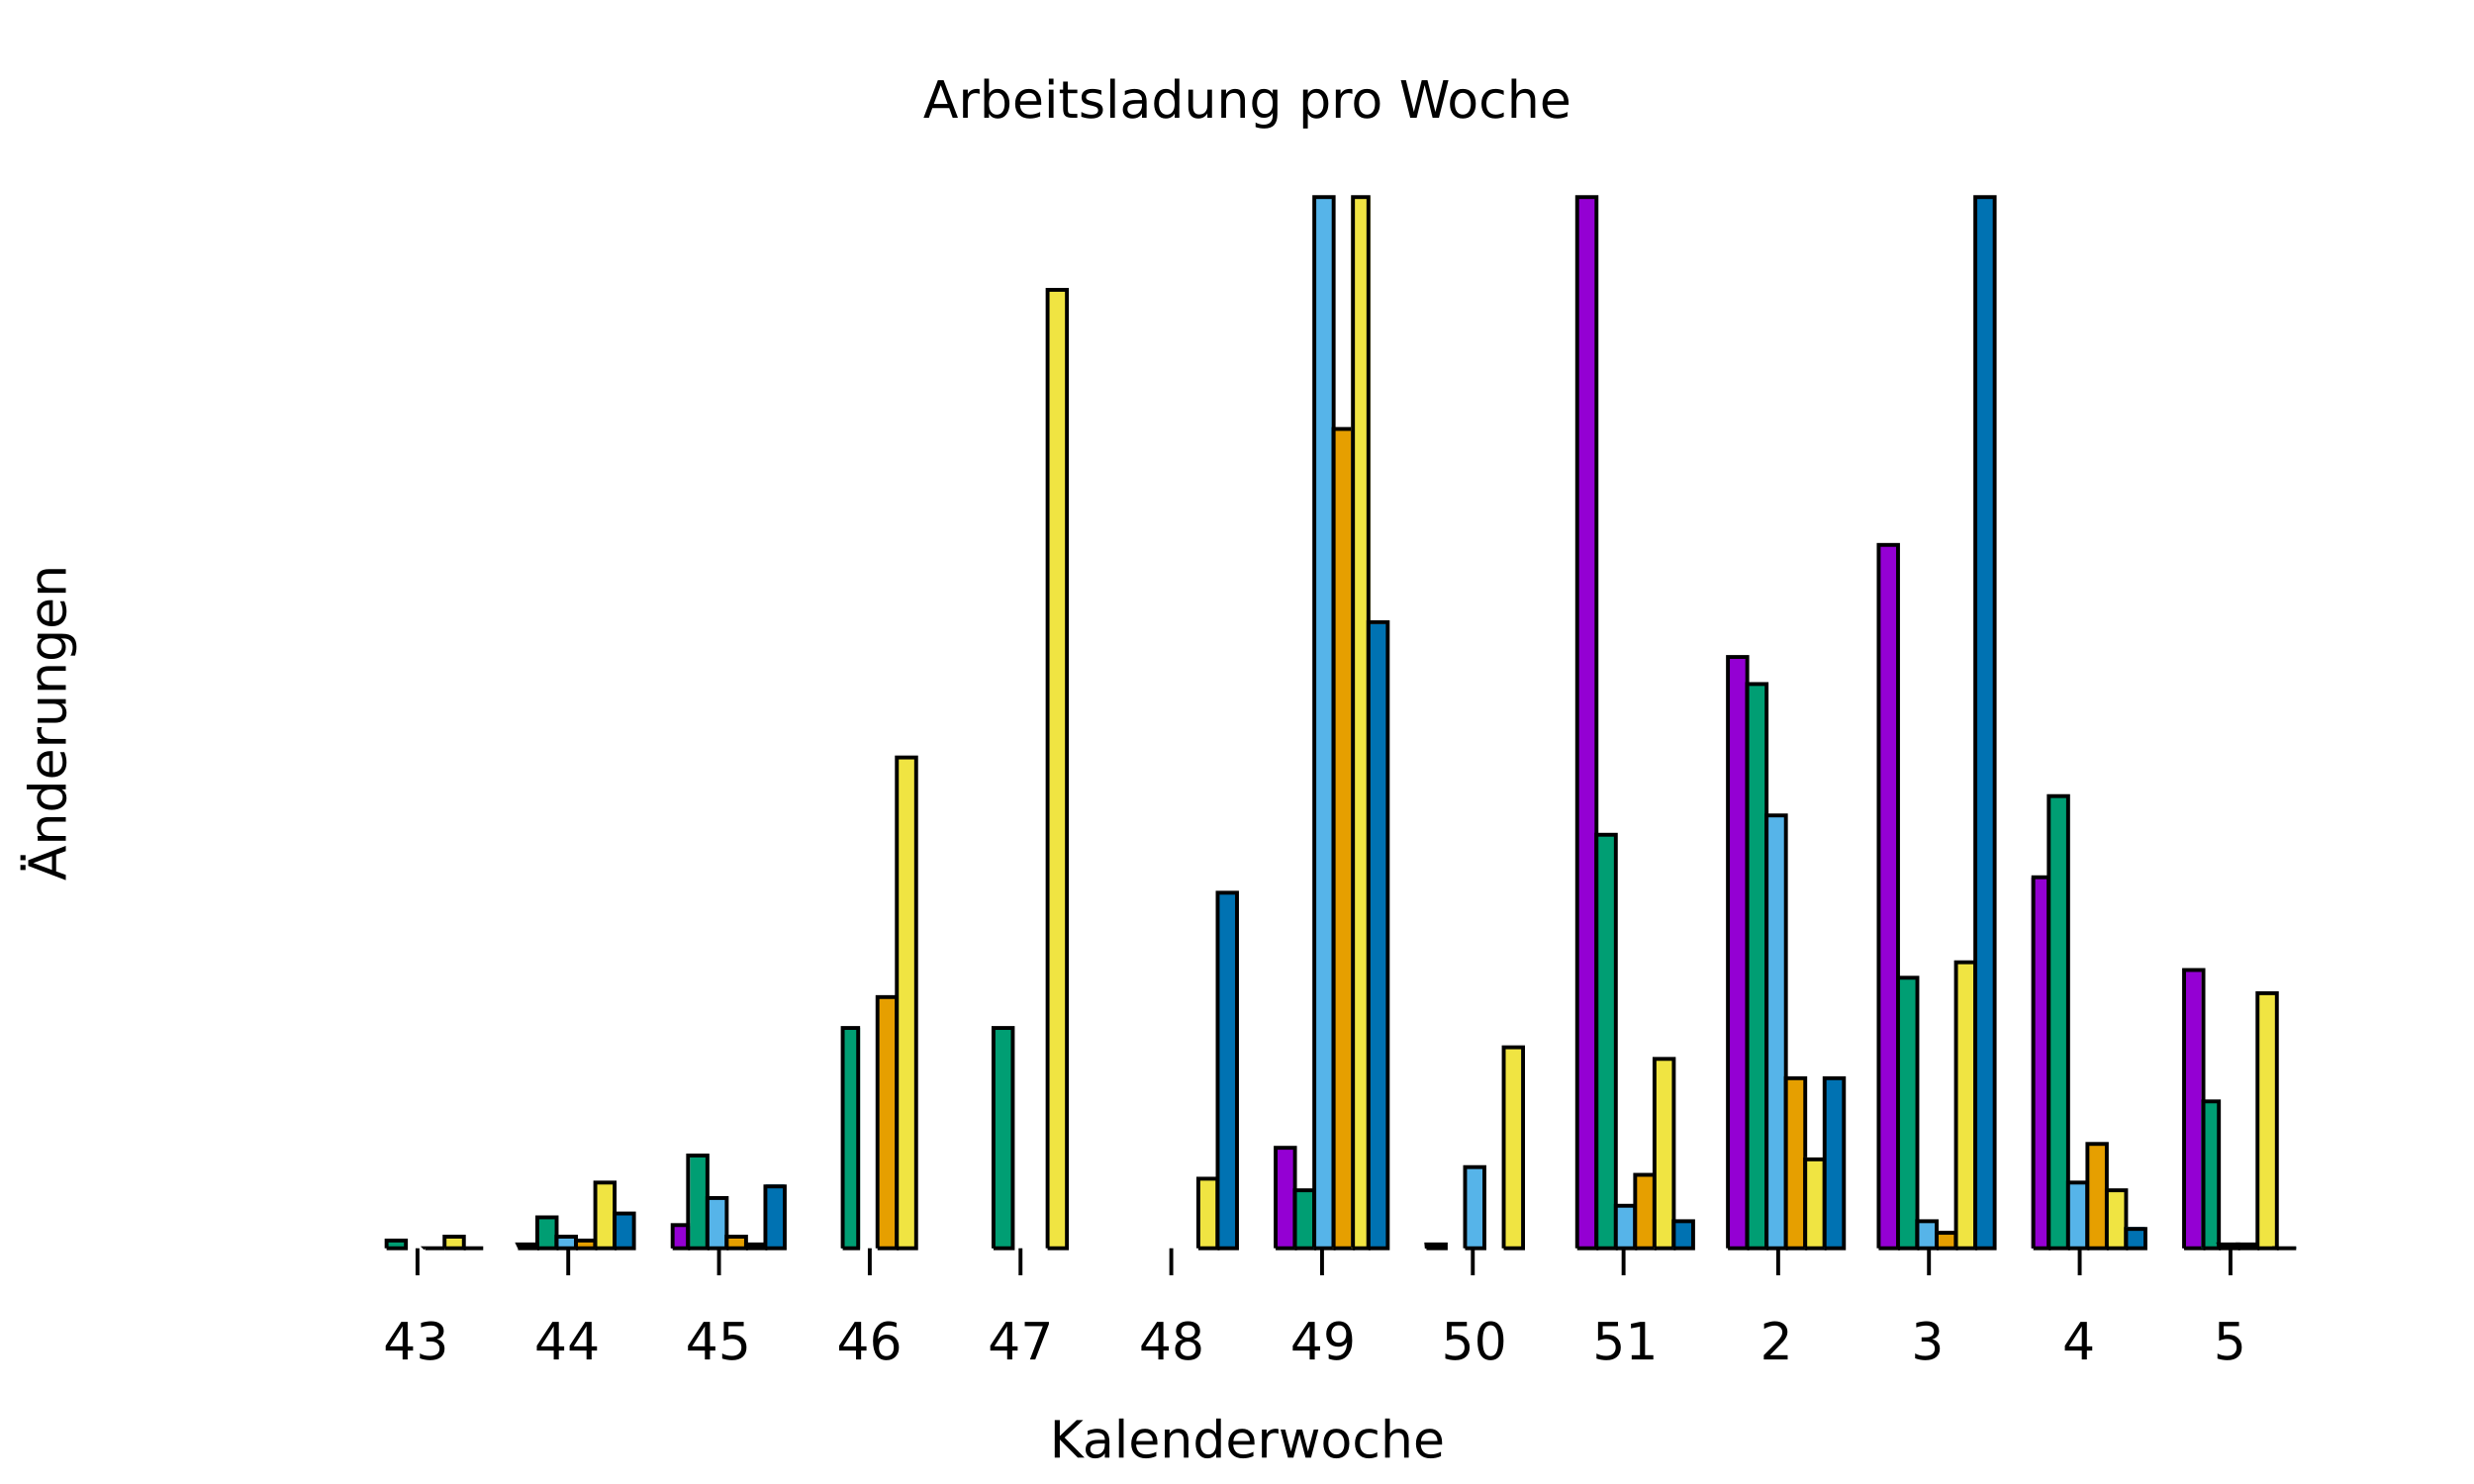 <?xml version="1.0" encoding="UTF-8"?>
<svg xmlns="http://www.w3.org/2000/svg" xmlns:xlink="http://www.w3.org/1999/xlink" width="640pt" height="384pt" viewBox="0 0 640 384" version="1.1">
<defs>
<g>
<symbol overflow="visible" id="glyph0-0">
<path style="stroke:none;" d="M 0.656 2.359 L 0.656 -9.391 L 7.328 -9.391 L 7.328 2.359 Z M 1.406 1.609 L 6.594 1.609 L 6.594 -8.656 L 1.406 -8.656 Z M 1.406 1.609 "/>
</symbol>
<symbol overflow="visible" id="glyph0-1">
<path style="stroke:none;" d="M 5.031 -8.578 L 1.719 -3.391 L 5.031 -3.391 Z M 4.688 -9.719 L 6.344 -9.719 L 6.344 -3.391 L 7.734 -3.391 L 7.734 -2.297 L 6.344 -2.297 L 6.344 0 L 5.031 0 L 5.031 -2.297 L 0.656 -2.297 L 0.656 -3.562 Z M 4.688 -9.719 "/>
</symbol>
<symbol overflow="visible" id="glyph0-2">
<path style="stroke:none;" d="M 5.406 -5.234 C 6.039 -5.098 6.531 -4.816 6.875 -4.391 C 7.227 -3.973 7.406 -3.453 7.406 -2.828 C 7.406 -1.867 7.078 -1.125 6.422 -0.594 C 5.766 -0.07 4.828 0.188 3.609 0.188 C 3.203 0.188 2.781 0.145 2.344 0.062 C 1.914 -0.008 1.473 -0.129 1.016 -0.297 L 1.016 -1.562 C 1.379 -1.352 1.773 -1.191 2.203 -1.078 C 2.641 -0.973 3.098 -0.922 3.578 -0.922 C 4.398 -0.922 5.023 -1.082 5.453 -1.406 C 5.891 -1.727 6.109 -2.203 6.109 -2.828 C 6.109 -3.398 5.906 -3.848 5.5 -4.172 C 5.102 -4.492 4.547 -4.656 3.828 -4.656 L 2.688 -4.656 L 2.688 -5.734 L 3.875 -5.734 C 4.52 -5.734 5.016 -5.863 5.359 -6.125 C 5.703 -6.383 5.875 -6.754 5.875 -7.234 C 5.875 -7.734 5.695 -8.113 5.344 -8.375 C 4.988 -8.645 4.484 -8.781 3.828 -8.781 C 3.461 -8.781 3.07 -8.738 2.656 -8.656 C 2.25 -8.582 1.801 -8.461 1.312 -8.297 L 1.312 -9.469 C 1.812 -9.613 2.273 -9.719 2.703 -9.781 C 3.141 -9.852 3.551 -9.891 3.938 -9.891 C 4.938 -9.891 5.727 -9.66 6.312 -9.203 C 6.895 -8.754 7.188 -8.145 7.188 -7.375 C 7.188 -6.832 7.031 -6.375 6.719 -6 C 6.414 -5.633 5.977 -5.379 5.406 -5.234 Z M 5.406 -5.234 "/>
</symbol>
<symbol overflow="visible" id="glyph0-3">
<path style="stroke:none;" d="M 1.438 -9.719 L 6.594 -9.719 L 6.594 -8.609 L 2.641 -8.609 L 2.641 -6.234 C 2.828 -6.297 3.016 -6.344 3.203 -6.375 C 3.398 -6.406 3.594 -6.422 3.781 -6.422 C 4.875 -6.422 5.734 -6.125 6.359 -5.531 C 6.992 -4.938 7.312 -4.133 7.312 -3.125 C 7.312 -2.07 6.984 -1.254 6.328 -0.672 C 5.68 -0.098 4.766 0.188 3.578 0.188 C 3.172 0.188 2.754 0.148 2.328 0.078 C 1.91 0.016 1.477 -0.086 1.031 -0.234 L 1.031 -1.547 C 1.414 -1.336 1.816 -1.18 2.234 -1.078 C 2.648 -0.973 3.094 -0.922 3.562 -0.922 C 4.312 -0.922 4.906 -1.117 5.344 -1.516 C 5.781 -1.91 6 -2.445 6 -3.125 C 6 -3.789 5.781 -4.32 5.344 -4.719 C 4.906 -5.113 4.312 -5.312 3.562 -5.312 C 3.207 -5.312 2.852 -5.27 2.5 -5.188 C 2.156 -5.113 1.801 -4.992 1.438 -4.828 Z M 1.438 -9.719 "/>
</symbol>
<symbol overflow="visible" id="glyph0-4">
<path style="stroke:none;" d="M 4.406 -5.375 C 3.812 -5.375 3.344 -5.172 3 -4.766 C 2.656 -4.367 2.484 -3.82 2.484 -3.125 C 2.484 -2.414 2.656 -1.859 3 -1.453 C 3.344 -1.055 3.812 -0.859 4.406 -0.859 C 4.988 -0.859 5.453 -1.055 5.797 -1.453 C 6.141 -1.859 6.312 -2.414 6.312 -3.125 C 6.312 -3.82 6.141 -4.367 5.797 -4.766 C 5.453 -5.172 4.988 -5.375 4.406 -5.375 Z M 7.016 -9.5 L 7.016 -8.297 C 6.68 -8.453 6.344 -8.57 6 -8.656 C 5.664 -8.738 5.336 -8.781 5.016 -8.781 C 4.141 -8.781 3.473 -8.488 3.016 -7.906 C 2.566 -7.32 2.305 -6.438 2.234 -5.25 C 2.492 -5.625 2.816 -5.91 3.203 -6.109 C 3.586 -6.316 4.016 -6.422 4.484 -6.422 C 5.453 -6.422 6.219 -6.125 6.781 -5.531 C 7.352 -4.938 7.641 -4.133 7.641 -3.125 C 7.641 -2.125 7.344 -1.32 6.75 -0.719 C 6.164 -0.113 5.383 0.188 4.406 0.188 C 3.281 0.188 2.422 -0.238 1.828 -1.094 C 1.234 -1.957 0.938 -3.207 0.938 -4.844 C 0.938 -6.383 1.301 -7.609 2.031 -8.516 C 2.758 -9.43 3.734 -9.891 4.953 -9.891 C 5.285 -9.891 5.617 -9.859 5.953 -9.797 C 6.297 -9.734 6.648 -9.633 7.016 -9.5 Z M 7.016 -9.5 "/>
</symbol>
<symbol overflow="visible" id="glyph0-5">
<path style="stroke:none;" d="M 1.094 -9.719 L 7.344 -9.719 L 7.344 -9.156 L 3.812 0 L 2.438 0 L 5.766 -8.609 L 1.094 -8.609 Z M 1.094 -9.719 "/>
</symbol>
<symbol overflow="visible" id="glyph0-6">
<path style="stroke:none;" d="M 4.234 -4.609 C 3.609 -4.609 3.113 -4.441 2.75 -4.109 C 2.395 -3.773 2.219 -3.316 2.219 -2.734 C 2.219 -2.148 2.395 -1.691 2.75 -1.359 C 3.113 -1.023 3.609 -0.859 4.234 -0.859 C 4.859 -0.859 5.348 -1.023 5.703 -1.359 C 6.066 -1.691 6.25 -2.148 6.25 -2.734 C 6.25 -3.316 6.07 -3.773 5.719 -4.109 C 5.363 -4.441 4.867 -4.609 4.234 -4.609 Z M 2.922 -5.172 C 2.359 -5.305 1.914 -5.566 1.594 -5.953 C 1.281 -6.348 1.125 -6.82 1.125 -7.375 C 1.125 -8.145 1.398 -8.754 1.953 -9.203 C 2.516 -9.66 3.273 -9.891 4.234 -9.891 C 5.203 -9.891 5.961 -9.66 6.516 -9.203 C 7.066 -8.754 7.344 -8.145 7.344 -7.375 C 7.344 -6.82 7.18 -6.348 6.859 -5.953 C 6.547 -5.566 6.113 -5.305 5.562 -5.172 C 6.195 -5.023 6.688 -4.734 7.031 -4.297 C 7.383 -3.867 7.562 -3.348 7.562 -2.734 C 7.562 -1.797 7.273 -1.07 6.703 -0.562 C 6.129 -0.062 5.305 0.188 4.234 0.188 C 3.16 0.188 2.336 -0.062 1.766 -0.562 C 1.191 -1.07 0.906 -1.797 0.906 -2.734 C 0.906 -3.348 1.082 -3.867 1.438 -4.297 C 1.789 -4.734 2.285 -5.023 2.922 -5.172 Z M 2.438 -7.25 C 2.438 -6.75 2.594 -6.359 2.906 -6.078 C 3.227 -5.797 3.672 -5.656 4.234 -5.656 C 4.797 -5.656 5.238 -5.797 5.562 -6.078 C 5.883 -6.359 6.047 -6.75 6.047 -7.25 C 6.047 -7.75 5.883 -8.141 5.562 -8.422 C 5.238 -8.703 4.797 -8.844 4.234 -8.844 C 3.672 -8.844 3.227 -8.703 2.906 -8.422 C 2.594 -8.141 2.438 -7.75 2.438 -7.25 Z M 2.438 -7.25 "/>
</symbol>
<symbol overflow="visible" id="glyph0-7">
<path style="stroke:none;" d="M 1.469 -0.203 L 1.469 -1.406 C 1.789 -1.25 2.117 -1.129 2.453 -1.047 C 2.797 -0.961 3.133 -0.922 3.469 -0.922 C 4.332 -0.922 4.992 -1.211 5.453 -1.797 C 5.91 -2.379 6.172 -3.266 6.234 -4.453 C 5.984 -4.078 5.664 -3.789 5.281 -3.594 C 4.895 -3.395 4.469 -3.297 4 -3.297 C 3.02 -3.297 2.25 -3.586 1.688 -4.172 C 1.125 -4.766 0.844 -5.57 0.844 -6.594 C 0.844 -7.582 1.133 -8.379 1.719 -8.984 C 2.312 -9.586 3.098 -9.891 4.078 -9.891 C 5.203 -9.891 6.062 -9.457 6.656 -8.594 C 7.25 -7.738 7.547 -6.488 7.547 -4.844 C 7.547 -3.312 7.18 -2.086 6.453 -1.172 C 5.723 -0.266 4.742 0.188 3.516 0.188 C 3.191 0.188 2.859 0.156 2.516 0.094 C 2.18 0.031 1.832 -0.066 1.469 -0.203 Z M 4.078 -4.328 C 4.672 -4.328 5.141 -4.523 5.484 -4.922 C 5.828 -5.328 6 -5.883 6 -6.594 C 6 -7.289 5.828 -7.836 5.484 -8.234 C 5.141 -8.641 4.672 -8.844 4.078 -8.844 C 3.492 -8.844 3.023 -8.641 2.672 -8.234 C 2.328 -7.836 2.156 -7.289 2.156 -6.594 C 2.156 -5.883 2.328 -5.328 2.672 -4.922 C 3.023 -4.523 3.492 -4.328 4.078 -4.328 Z M 4.078 -4.328 "/>
</symbol>
<symbol overflow="visible" id="glyph0-8">
<path style="stroke:none;" d="M 4.234 -8.844 C 3.555 -8.844 3.047 -8.508 2.703 -7.844 C 2.367 -7.188 2.203 -6.188 2.203 -4.844 C 2.203 -3.508 2.367 -2.508 2.703 -1.844 C 3.047 -1.188 3.555 -0.859 4.234 -0.859 C 4.922 -0.859 5.43 -1.188 5.766 -1.844 C 6.109 -2.508 6.281 -3.508 6.281 -4.844 C 6.281 -6.188 6.109 -7.188 5.766 -7.844 C 5.43 -8.508 4.922 -8.844 4.234 -8.844 Z M 4.234 -9.891 C 5.328 -9.891 6.16 -9.457 6.734 -8.594 C 7.305 -7.738 7.594 -6.488 7.594 -4.844 C 7.594 -3.207 7.305 -1.957 6.734 -1.094 C 6.16 -0.238 5.328 0.188 4.234 0.188 C 3.148 0.188 2.316 -0.238 1.734 -1.094 C 1.16 -1.957 0.875 -3.207 0.875 -4.844 C 0.875 -6.488 1.16 -7.738 1.734 -8.594 C 2.316 -9.457 3.148 -9.891 4.234 -9.891 Z M 4.234 -9.891 "/>
</symbol>
<symbol overflow="visible" id="glyph0-9">
<path style="stroke:none;" d="M 1.656 -1.109 L 3.797 -1.109 L 3.797 -8.516 L 1.469 -8.047 L 1.469 -9.25 L 3.781 -9.719 L 5.109 -9.719 L 5.109 -1.109 L 7.25 -1.109 L 7.25 0 L 1.656 0 Z M 1.656 -1.109 "/>
</symbol>
<symbol overflow="visible" id="glyph0-10">
<path style="stroke:none;" d="M 2.562 -1.109 L 7.141 -1.109 L 7.141 0 L 0.969 0 L 0.969 -1.109 C 1.469 -1.617 2.148 -2.305 3.016 -3.172 C 3.879 -4.047 4.422 -4.613 4.641 -4.875 C 5.055 -5.344 5.348 -5.738 5.516 -6.062 C 5.68 -6.395 5.766 -6.719 5.766 -7.031 C 5.766 -7.551 5.582 -7.973 5.219 -8.297 C 4.863 -8.617 4.395 -8.781 3.812 -8.781 C 3.406 -8.781 2.973 -8.707 2.516 -8.562 C 2.055 -8.426 1.566 -8.211 1.047 -7.922 L 1.047 -9.25 C 1.566 -9.457 2.055 -9.613 2.516 -9.719 C 2.984 -9.832 3.406 -9.891 3.781 -9.891 C 4.789 -9.891 5.594 -9.633 6.188 -9.125 C 6.789 -8.625 7.094 -7.957 7.094 -7.125 C 7.094 -6.719 7.016 -6.336 6.859 -5.984 C 6.711 -5.629 6.441 -5.207 6.047 -4.719 C 5.941 -4.594 5.598 -4.227 5.016 -3.625 C 4.43 -3.031 3.613 -2.191 2.562 -1.109 Z M 2.562 -1.109 "/>
</symbol>
<symbol overflow="visible" id="glyph0-11">
<path style="stroke:none;" d="M 1.312 -9.719 L 2.625 -9.719 L 2.625 -5.609 L 6.984 -9.719 L 8.672 -9.719 L 3.859 -5.188 L 9.016 0 L 7.281 0 L 2.625 -4.672 L 2.625 0 L 1.312 0 Z M 1.312 -9.719 "/>
</symbol>
<symbol overflow="visible" id="glyph0-12">
<path style="stroke:none;" d="M 4.562 -3.656 C 3.602 -3.656 2.938 -3.547 2.562 -3.328 C 2.188 -3.109 2 -2.734 2 -2.203 C 2 -1.773 2.141 -1.438 2.422 -1.188 C 2.703 -0.938 3.082 -0.812 3.562 -0.812 C 4.227 -0.812 4.758 -1.047 5.156 -1.516 C 5.562 -1.984 5.766 -2.609 5.766 -3.391 L 5.766 -3.656 Z M 6.953 -4.156 L 6.953 0 L 5.766 0 L 5.766 -1.109 C 5.484 -0.66 5.141 -0.332 4.734 -0.125 C 4.328 0.082 3.828 0.188 3.234 0.188 C 2.492 0.188 1.898 -0.02 1.453 -0.438 C 1.016 -0.852 0.797 -1.414 0.797 -2.125 C 0.797 -2.938 1.07 -3.551 1.625 -3.969 C 2.176 -4.383 2.992 -4.594 4.078 -4.594 L 5.766 -4.594 L 5.766 -4.719 C 5.766 -5.27 5.582 -5.695 5.219 -6 C 4.852 -6.301 4.344 -6.453 3.688 -6.453 C 3.27 -6.453 2.863 -6.398 2.469 -6.297 C 2.07 -6.203 1.691 -6.051 1.328 -5.844 L 1.328 -6.953 C 1.766 -7.117 2.191 -7.242 2.609 -7.328 C 3.023 -7.422 3.426 -7.469 3.812 -7.469 C 4.863 -7.469 5.648 -7.191 6.172 -6.641 C 6.691 -6.098 6.953 -5.27 6.953 -4.156 Z M 6.953 -4.156 "/>
</symbol>
<symbol overflow="visible" id="glyph0-13">
<path style="stroke:none;" d="M 1.25 -10.125 L 2.453 -10.125 L 2.453 0 L 1.25 0 Z M 1.25 -10.125 "/>
</symbol>
<symbol overflow="visible" id="glyph0-14">
<path style="stroke:none;" d="M 7.484 -3.938 L 7.484 -3.359 L 1.984 -3.359 C 2.035 -2.535 2.281 -1.906 2.719 -1.469 C 3.164 -1.039 3.789 -0.828 4.594 -0.828 C 5.051 -0.828 5.492 -0.883 5.922 -1 C 6.359 -1.113 6.785 -1.281 7.203 -1.5 L 7.203 -0.375 C 6.773 -0.188 6.336 -0.047 5.891 0.047 C 5.441 0.141 4.984 0.188 4.516 0.188 C 3.348 0.188 2.426 -0.148 1.75 -0.828 C 1.07 -1.504 0.734 -2.422 0.734 -3.578 C 0.734 -4.766 1.055 -5.707 1.703 -6.406 C 2.348 -7.113 3.219 -7.469 4.312 -7.469 C 5.289 -7.469 6.062 -7.148 6.625 -6.516 C 7.195 -5.891 7.484 -5.031 7.484 -3.938 Z M 6.297 -4.297 C 6.285 -4.953 6.098 -5.473 5.734 -5.859 C 5.379 -6.254 4.91 -6.453 4.328 -6.453 C 3.648 -6.453 3.109 -6.258 2.703 -5.875 C 2.305 -5.5 2.082 -4.969 2.031 -4.281 Z M 6.297 -4.297 "/>
</symbol>
<symbol overflow="visible" id="glyph0-15">
<path style="stroke:none;" d="M 7.312 -4.406 L 7.312 0 L 6.125 0 L 6.125 -4.359 C 6.125 -5.047 5.988 -5.562 5.719 -5.906 C 5.445 -6.25 5.039 -6.422 4.5 -6.422 C 3.852 -6.422 3.344 -6.211 2.969 -5.797 C 2.602 -5.391 2.422 -4.832 2.422 -4.125 L 2.422 0 L 1.203 0 L 1.203 -7.281 L 2.422 -7.281 L 2.422 -6.156 C 2.703 -6.594 3.035 -6.922 3.422 -7.141 C 3.816 -7.359 4.266 -7.469 4.766 -7.469 C 5.609 -7.469 6.242 -7.207 6.672 -6.688 C 7.098 -6.164 7.312 -5.406 7.312 -4.406 Z M 7.312 -4.406 "/>
</symbol>
<symbol overflow="visible" id="glyph0-16">
<path style="stroke:none;" d="M 6.047 -6.188 L 6.047 -10.125 L 7.25 -10.125 L 7.25 0 L 6.047 0 L 6.047 -1.094 C 5.797 -0.656 5.477 -0.332 5.094 -0.125 C 4.707 0.082 4.25 0.188 3.719 0.188 C 2.832 0.188 2.113 -0.16 1.562 -0.859 C 1.008 -1.566 0.734 -2.492 0.734 -3.641 C 0.734 -4.785 1.008 -5.707 1.562 -6.406 C 2.113 -7.113 2.832 -7.469 3.719 -7.469 C 4.25 -7.469 4.707 -7.359 5.094 -7.141 C 5.477 -6.93 5.797 -6.613 6.047 -6.188 Z M 1.969 -3.641 C 1.969 -2.754 2.148 -2.062 2.516 -1.562 C 2.879 -1.062 3.379 -0.812 4.016 -0.812 C 4.641 -0.812 5.133 -1.062 5.5 -1.562 C 5.863 -2.062 6.047 -2.754 6.047 -3.641 C 6.047 -4.516 5.863 -5.203 5.5 -5.703 C 5.133 -6.211 4.641 -6.469 4.016 -6.469 C 3.379 -6.469 2.879 -6.211 2.516 -5.703 C 2.148 -5.203 1.969 -4.516 1.969 -3.641 Z M 1.969 -3.641 "/>
</symbol>
<symbol overflow="visible" id="glyph0-17">
<path style="stroke:none;" d="M 5.484 -6.172 C 5.348 -6.242 5.195 -6.297 5.031 -6.328 C 4.875 -6.367 4.703 -6.391 4.516 -6.391 C 3.836 -6.391 3.316 -6.172 2.953 -5.734 C 2.598 -5.297 2.422 -4.664 2.422 -3.844 L 2.422 0 L 1.203 0 L 1.203 -7.281 L 2.422 -7.281 L 2.422 -6.156 C 2.672 -6.594 2.992 -6.922 3.391 -7.141 C 3.797 -7.359 4.289 -7.469 4.875 -7.469 C 4.945 -7.469 5.035 -7.461 5.141 -7.453 C 5.242 -7.441 5.352 -7.426 5.469 -7.406 Z M 5.484 -6.172 "/>
</symbol>
<symbol overflow="visible" id="glyph0-18">
<path style="stroke:none;" d="M 0.562 -7.281 L 1.75 -7.281 L 3.25 -1.594 L 4.75 -7.281 L 6.156 -7.281 L 7.656 -1.594 L 9.141 -7.281 L 10.344 -7.281 L 8.438 0 L 7.016 0 L 5.453 -5.969 L 3.875 0 L 2.469 0 Z M 0.562 -7.281 "/>
</symbol>
<symbol overflow="visible" id="glyph0-19">
<path style="stroke:none;" d="M 4.078 -6.453 C 3.441 -6.453 2.938 -6.203 2.562 -5.703 C 2.188 -5.203 2 -4.516 2 -3.641 C 2 -2.766 2.18 -2.078 2.547 -1.578 C 2.922 -1.078 3.43 -0.828 4.078 -0.828 C 4.711 -0.828 5.219 -1.078 5.594 -1.578 C 5.969 -2.086 6.156 -2.773 6.156 -3.641 C 6.156 -4.504 5.969 -5.188 5.594 -5.688 C 5.219 -6.195 4.711 -6.453 4.078 -6.453 Z M 4.078 -7.469 C 5.117 -7.469 5.938 -7.129 6.531 -6.453 C 7.125 -5.773 7.422 -4.836 7.422 -3.641 C 7.422 -2.441 7.125 -1.504 6.531 -0.828 C 5.938 -0.148 5.117 0.188 4.078 0.188 C 3.035 0.188 2.219 -0.148 1.625 -0.828 C 1.031 -1.504 0.734 -2.441 0.734 -3.641 C 0.734 -4.836 1.031 -5.773 1.625 -6.453 C 2.219 -7.129 3.035 -7.469 4.078 -7.469 Z M 4.078 -7.469 "/>
</symbol>
<symbol overflow="visible" id="glyph0-20">
<path style="stroke:none;" d="M 6.5 -7.016 L 6.5 -5.891 C 6.164 -6.078 5.828 -6.219 5.484 -6.312 C 5.141 -6.406 4.797 -6.453 4.453 -6.453 C 3.672 -6.453 3.066 -6.203 2.641 -5.703 C 2.211 -5.211 2 -4.523 2 -3.641 C 2 -2.742 2.211 -2.051 2.641 -1.562 C 3.066 -1.07 3.672 -0.828 4.453 -0.828 C 4.797 -0.828 5.141 -0.875 5.484 -0.969 C 5.828 -1.062 6.164 -1.203 6.5 -1.391 L 6.5 -0.281 C 6.164 -0.125 5.816 -0.008 5.453 0.062 C 5.098 0.145 4.723 0.188 4.328 0.188 C 3.223 0.188 2.348 -0.156 1.703 -0.844 C 1.055 -1.531 0.734 -2.461 0.734 -3.641 C 0.734 -4.828 1.055 -5.758 1.703 -6.438 C 2.359 -7.125 3.258 -7.469 4.406 -7.469 C 4.77 -7.469 5.125 -7.426 5.469 -7.344 C 5.82 -7.27 6.164 -7.16 6.5 -7.016 Z M 6.5 -7.016 "/>
</symbol>
<symbol overflow="visible" id="glyph0-21">
<path style="stroke:none;" d="M 7.312 -4.406 L 7.312 0 L 6.125 0 L 6.125 -4.359 C 6.125 -5.047 5.988 -5.562 5.719 -5.906 C 5.445 -6.25 5.039 -6.422 4.5 -6.422 C 3.852 -6.422 3.344 -6.211 2.969 -5.797 C 2.602 -5.391 2.422 -4.832 2.422 -4.125 L 2.422 0 L 1.203 0 L 1.203 -10.125 L 2.422 -10.125 L 2.422 -6.156 C 2.703 -6.594 3.035 -6.922 3.422 -7.141 C 3.816 -7.359 4.266 -7.469 4.766 -7.469 C 5.609 -7.469 6.242 -7.207 6.672 -6.688 C 7.098 -6.164 7.312 -5.406 7.312 -4.406 Z M 7.312 -4.406 "/>
</symbol>
<symbol overflow="visible" id="glyph0-22">
<path style="stroke:none;" d="M 4.562 -8.422 L 2.766 -3.578 L 6.344 -3.578 Z M 3.812 -9.719 L 5.297 -9.719 L 9 0 L 7.641 0 L 6.75 -2.5 L 2.375 -2.5 L 1.484 0 L 0.109 0 Z M 3.812 -9.719 "/>
</symbol>
<symbol overflow="visible" id="glyph0-23">
<path style="stroke:none;" d="M 6.484 -3.641 C 6.484 -4.516 6.301 -5.203 5.938 -5.703 C 5.582 -6.211 5.086 -6.469 4.453 -6.469 C 3.816 -6.469 3.316 -6.211 2.953 -5.703 C 2.598 -5.203 2.422 -4.516 2.422 -3.641 C 2.422 -2.754 2.598 -2.062 2.953 -1.562 C 3.316 -1.062 3.816 -0.812 4.453 -0.812 C 5.086 -0.812 5.582 -1.062 5.938 -1.562 C 6.301 -2.062 6.484 -2.754 6.484 -3.641 Z M 2.422 -6.188 C 2.672 -6.613 2.984 -6.93 3.359 -7.141 C 3.742 -7.359 4.207 -7.469 4.75 -7.469 C 5.633 -7.469 6.352 -7.113 6.906 -6.406 C 7.457 -5.707 7.734 -4.785 7.734 -3.641 C 7.734 -2.492 7.457 -1.566 6.906 -0.859 C 6.352 -0.16 5.633 0.188 4.75 0.188 C 4.207 0.188 3.742 0.082 3.359 -0.125 C 2.984 -0.332 2.672 -0.656 2.422 -1.094 L 2.422 0 L 1.203 0 L 1.203 -10.125 L 2.422 -10.125 Z M 2.422 -6.188 "/>
</symbol>
<symbol overflow="visible" id="glyph0-24">
<path style="stroke:none;" d="M 1.25 -7.281 L 2.453 -7.281 L 2.453 0 L 1.25 0 Z M 1.25 -10.125 L 2.453 -10.125 L 2.453 -8.609 L 1.25 -8.609 Z M 1.25 -10.125 "/>
</symbol>
<symbol overflow="visible" id="glyph0-25">
<path style="stroke:none;" d="M 2.438 -9.359 L 2.438 -7.281 L 4.906 -7.281 L 4.906 -6.359 L 2.438 -6.359 L 2.438 -2.406 C 2.438 -1.812 2.516 -1.426 2.672 -1.25 C 2.836 -1.082 3.172 -1 3.672 -1 L 4.906 -1 L 4.906 0 L 3.672 0 C 2.754 0 2.117 -0.172 1.766 -0.516 C 1.41 -0.859 1.234 -1.488 1.234 -2.406 L 1.234 -6.359 L 0.359 -6.359 L 0.359 -7.281 L 1.234 -7.281 L 1.234 -9.359 Z M 2.438 -9.359 "/>
</symbol>
<symbol overflow="visible" id="glyph0-26">
<path style="stroke:none;" d="M 5.906 -7.078 L 5.906 -5.938 C 5.562 -6.113 5.207 -6.242 4.844 -6.328 C 4.477 -6.422 4.102 -6.469 3.719 -6.469 C 3.125 -6.469 2.676 -6.375 2.375 -6.188 C 2.082 -6.008 1.938 -5.738 1.938 -5.375 C 1.938 -5.094 2.039 -4.875 2.25 -4.719 C 2.469 -4.562 2.895 -4.41 3.531 -4.266 L 3.938 -4.172 C 4.789 -3.984 5.395 -3.723 5.75 -3.391 C 6.113 -3.066 6.297 -2.609 6.297 -2.016 C 6.297 -1.336 6.023 -0.801 5.484 -0.406 C 4.953 -0.008 4.219 0.188 3.281 0.188 C 2.883 0.188 2.473 0.148 2.047 0.078 C 1.629 0.004 1.188 -0.109 0.719 -0.266 L 0.719 -1.5 C 1.164 -1.27 1.602 -1.098 2.031 -0.984 C 2.457 -0.867 2.883 -0.812 3.312 -0.812 C 3.875 -0.812 4.305 -0.906 4.609 -1.094 C 4.91 -1.289 5.062 -1.566 5.062 -1.922 C 5.062 -2.242 4.953 -2.488 4.734 -2.656 C 4.516 -2.832 4.035 -3.004 3.297 -3.172 L 2.875 -3.266 C 2.133 -3.422 1.598 -3.66 1.266 -3.984 C 0.941 -4.305 0.781 -4.75 0.781 -5.312 C 0.781 -6 1.02 -6.531 1.5 -6.906 C 1.988 -7.281 2.68 -7.469 3.578 -7.469 C 4.016 -7.469 4.426 -7.43 4.812 -7.359 C 5.207 -7.297 5.57 -7.203 5.906 -7.078 Z M 5.906 -7.078 "/>
</symbol>
<symbol overflow="visible" id="glyph0-27">
<path style="stroke:none;" d="M 1.125 -2.875 L 1.125 -7.281 L 2.328 -7.281 L 2.328 -2.922 C 2.328 -2.234 2.461 -1.719 2.734 -1.375 C 3.004 -1.031 3.406 -0.859 3.938 -0.859 C 4.582 -0.859 5.094 -1.062 5.469 -1.469 C 5.852 -1.883 6.047 -2.445 6.047 -3.156 L 6.047 -7.281 L 7.234 -7.281 L 7.234 0 L 6.047 0 L 6.047 -1.125 C 5.754 -0.676 5.414 -0.344 5.031 -0.125 C 4.645 0.082 4.195 0.188 3.688 0.188 C 2.852 0.188 2.219 -0.07 1.781 -0.594 C 1.344 -1.113 1.125 -1.875 1.125 -2.875 Z M 4.141 -7.469 Z M 4.141 -7.469 "/>
</symbol>
<symbol overflow="visible" id="glyph0-28">
<path style="stroke:none;" d="M 6.047 -3.734 C 6.047 -4.598 5.867 -5.27 5.516 -5.75 C 5.16 -6.227 4.66 -6.469 4.016 -6.469 C 3.367 -6.469 2.863 -6.227 2.5 -5.75 C 2.145 -5.27 1.969 -4.598 1.969 -3.734 C 1.969 -2.867 2.145 -2.195 2.5 -1.719 C 2.863 -1.238 3.367 -1 4.016 -1 C 4.66 -1 5.16 -1.238 5.516 -1.719 C 5.867 -2.195 6.047 -2.867 6.047 -3.734 Z M 7.25 -0.906 C 7.25 0.332 6.973 1.254 6.422 1.859 C 5.867 2.461 5.023 2.766 3.891 2.766 C 3.473 2.766 3.078 2.734 2.703 2.672 C 2.328 2.609 1.961 2.516 1.609 2.391 L 1.609 1.219 C 1.961 1.414 2.312 1.555 2.656 1.641 C 3 1.734 3.348 1.781 3.703 1.781 C 4.484 1.781 5.066 1.57 5.453 1.156 C 5.848 0.75 6.047 0.133 6.047 -0.688 L 6.047 -1.281 C 5.805 -0.852 5.488 -0.531 5.094 -0.312 C 4.707 -0.102 4.25 0 3.719 0 C 2.82 0 2.098 -0.336 1.547 -1.016 C 1.004 -1.703 0.734 -2.609 0.734 -3.734 C 0.734 -4.859 1.004 -5.758 1.547 -6.438 C 2.098 -7.125 2.82 -7.469 3.719 -7.469 C 4.25 -7.469 4.707 -7.359 5.094 -7.141 C 5.488 -6.93 5.805 -6.613 6.047 -6.188 L 6.047 -7.281 L 7.25 -7.281 Z M 7.25 -0.906 "/>
</symbol>
<symbol overflow="visible" id="glyph0-29">
<path style="stroke:none;" d=""/>
</symbol>
<symbol overflow="visible" id="glyph0-30">
<path style="stroke:none;" d="M 2.422 -1.094 L 2.422 2.766 L 1.203 2.766 L 1.203 -7.281 L 2.422 -7.281 L 2.422 -6.188 C 2.672 -6.613 2.984 -6.93 3.359 -7.141 C 3.742 -7.359 4.207 -7.469 4.75 -7.469 C 5.633 -7.469 6.352 -7.113 6.906 -6.406 C 7.457 -5.707 7.734 -4.785 7.734 -3.641 C 7.734 -2.492 7.457 -1.566 6.906 -0.859 C 6.352 -0.16 5.633 0.188 4.75 0.188 C 4.207 0.188 3.742 0.082 3.359 -0.125 C 2.984 -0.332 2.672 -0.656 2.422 -1.094 Z M 6.484 -3.641 C 6.484 -4.516 6.301 -5.203 5.938 -5.703 C 5.582 -6.211 5.086 -6.469 4.453 -6.469 C 3.816 -6.469 3.316 -6.211 2.953 -5.703 C 2.598 -5.203 2.422 -4.516 2.422 -3.641 C 2.422 -2.754 2.598 -2.062 2.953 -1.562 C 3.316 -1.062 3.816 -0.812 4.453 -0.812 C 5.086 -0.812 5.582 -1.062 5.938 -1.562 C 6.301 -2.062 6.484 -2.754 6.484 -3.641 Z M 6.484 -3.641 "/>
</symbol>
<symbol overflow="visible" id="glyph0-31">
<path style="stroke:none;" d="M 0.438 -9.719 L 1.766 -9.719 L 3.812 -1.5 L 5.844 -9.719 L 7.328 -9.719 L 9.375 -1.5 L 11.406 -9.719 L 12.75 -9.719 L 10.297 0 L 8.656 0 L 6.594 -8.438 L 4.531 0 L 2.875 0 Z M 0.438 -9.719 "/>
</symbol>
<symbol overflow="visible" id="glyph1-0">
<path style="stroke:none;" d="M 2.359 -0.656 L -9.391 -0.656 L -9.391 -7.328 L 2.359 -7.328 Z M 1.609 -1.406 L 1.609 -6.594 L -8.656 -6.594 L -8.656 -1.406 Z M 1.609 -1.406 "/>
</symbol>
<symbol overflow="visible" id="glyph1-1">
<path style="stroke:none;" d="M -8.422 -4.562 L -3.578 -2.766 L -3.578 -6.344 Z M -9.719 -3.812 L -9.719 -5.297 L 0 -9 L 0 -7.641 L -2.5 -6.75 L -2.5 -2.375 L 0 -1.484 L 0 -0.109 Z M -11.75 -5.281 L -11.75 -6.594 L -10.422 -6.594 L -10.422 -5.281 Z M -11.75 -2.734 L -11.75 -4.062 L -10.422 -4.062 L -10.422 -2.734 Z M -11.75 -2.734 "/>
</symbol>
<symbol overflow="visible" id="glyph1-2">
<path style="stroke:none;" d="M -4.406 -7.312 L 0 -7.312 L 0 -6.125 L -4.359 -6.125 C -5.047 -6.125 -5.562 -5.988 -5.906 -5.719 C -6.25 -5.445 -6.422 -5.039 -6.422 -4.5 C -6.422 -3.852 -6.211 -3.344 -5.797 -2.969 C -5.391 -2.602 -4.832 -2.422 -4.125 -2.422 L 0 -2.422 L 0 -1.203 L -7.281 -1.203 L -7.281 -2.422 L -6.156 -2.422 C -6.594 -2.703 -6.922 -3.035 -7.141 -3.422 C -7.359 -3.816 -7.469 -4.266 -7.469 -4.766 C -7.469 -5.609 -7.207 -6.242 -6.688 -6.672 C -6.164 -7.098 -5.406 -7.312 -4.406 -7.312 Z M -4.406 -7.312 "/>
</symbol>
<symbol overflow="visible" id="glyph1-3">
<path style="stroke:none;" d="M -6.188 -6.047 L -10.125 -6.047 L -10.125 -7.25 L 0 -7.25 L 0 -6.047 L -1.094 -6.047 C -0.656 -5.797 -0.332 -5.477 -0.125 -5.094 C 0.082 -4.707 0.188 -4.25 0.188 -3.719 C 0.188 -2.832 -0.16 -2.113 -0.859 -1.562 C -1.566 -1.008 -2.492 -0.734 -3.641 -0.734 C -4.785 -0.734 -5.707 -1.008 -6.406 -1.562 C -7.113 -2.113 -7.469 -2.832 -7.469 -3.719 C -7.469 -4.25 -7.359 -4.707 -7.141 -5.094 C -6.93 -5.477 -6.613 -5.797 -6.188 -6.047 Z M -3.641 -1.969 C -2.754 -1.969 -2.062 -2.148 -1.562 -2.516 C -1.062 -2.879 -0.812 -3.379 -0.812 -4.016 C -0.812 -4.641 -1.062 -5.133 -1.562 -5.5 C -2.062 -5.863 -2.754 -6.047 -3.641 -6.047 C -4.516 -6.047 -5.203 -5.863 -5.703 -5.5 C -6.211 -5.133 -6.469 -4.641 -6.469 -4.016 C -6.469 -3.379 -6.211 -2.879 -5.703 -2.516 C -5.203 -2.148 -4.516 -1.969 -3.641 -1.969 Z M -3.641 -1.969 "/>
</symbol>
<symbol overflow="visible" id="glyph1-4">
<path style="stroke:none;" d="M -3.938 -7.484 L -3.359 -7.484 L -3.359 -1.984 C -2.535 -2.035 -1.906 -2.281 -1.469 -2.719 C -1.039 -3.164 -0.828 -3.789 -0.828 -4.594 C -0.828 -5.051 -0.883 -5.492 -1 -5.922 C -1.113 -6.359 -1.281 -6.785 -1.5 -7.203 L -0.375 -7.203 C -0.188 -6.773 -0.047 -6.336 0.047 -5.891 C 0.141 -5.441 0.188 -4.984 0.188 -4.516 C 0.188 -3.348 -0.148 -2.426 -0.828 -1.75 C -1.504 -1.07 -2.422 -0.734 -3.578 -0.734 C -4.766 -0.734 -5.707 -1.055 -6.406 -1.703 C -7.113 -2.348 -7.469 -3.219 -7.469 -4.312 C -7.469 -5.289 -7.148 -6.062 -6.516 -6.625 C -5.891 -7.195 -5.031 -7.484 -3.938 -7.484 Z M -4.297 -6.297 C -4.953 -6.285 -5.473 -6.098 -5.859 -5.734 C -6.254 -5.379 -6.453 -4.91 -6.453 -4.328 C -6.453 -3.648 -6.258 -3.109 -5.875 -2.703 C -5.5 -2.305 -4.969 -2.082 -4.281 -2.031 Z M -4.297 -6.297 "/>
</symbol>
<symbol overflow="visible" id="glyph1-5">
<path style="stroke:none;" d="M -6.172 -5.484 C -6.242 -5.348 -6.297 -5.195 -6.328 -5.031 C -6.367 -4.875 -6.391 -4.703 -6.391 -4.516 C -6.391 -3.836 -6.172 -3.316 -5.734 -2.953 C -5.297 -2.598 -4.664 -2.422 -3.844 -2.422 L 0 -2.422 L 0 -1.203 L -7.281 -1.203 L -7.281 -2.422 L -6.156 -2.422 C -6.594 -2.672 -6.922 -2.992 -7.141 -3.391 C -7.359 -3.797 -7.469 -4.289 -7.469 -4.875 C -7.469 -4.945 -7.461 -5.035 -7.453 -5.141 C -7.441 -5.242 -7.426 -5.352 -7.406 -5.469 Z M -6.172 -5.484 "/>
</symbol>
<symbol overflow="visible" id="glyph1-6">
<path style="stroke:none;" d="M -2.875 -1.125 L -7.281 -1.125 L -7.281 -2.328 L -2.922 -2.328 C -2.234 -2.328 -1.719 -2.461 -1.375 -2.734 C -1.031 -3.004 -0.859 -3.406 -0.859 -3.938 C -0.859 -4.582 -1.062 -5.094 -1.469 -5.469 C -1.883 -5.852 -2.445 -6.047 -3.156 -6.047 L -7.281 -6.047 L -7.281 -7.234 L 0 -7.234 L 0 -6.047 L -1.125 -6.047 C -0.676 -5.754 -0.344 -5.414 -0.125 -5.031 C 0.082 -4.645 0.188 -4.195 0.188 -3.688 C 0.188 -2.852 -0.07 -2.219 -0.594 -1.781 C -1.113 -1.344 -1.875 -1.125 -2.875 -1.125 Z M -7.469 -4.141 Z M -7.469 -4.141 "/>
</symbol>
<symbol overflow="visible" id="glyph1-7">
<path style="stroke:none;" d="M -3.734 -6.047 C -4.598 -6.047 -5.27 -5.867 -5.75 -5.516 C -6.227 -5.16 -6.469 -4.66 -6.469 -4.016 C -6.469 -3.367 -6.227 -2.863 -5.75 -2.5 C -5.27 -2.145 -4.598 -1.969 -3.734 -1.969 C -2.867 -1.969 -2.195 -2.145 -1.719 -2.5 C -1.238 -2.863 -1 -3.367 -1 -4.016 C -1 -4.66 -1.238 -5.16 -1.719 -5.516 C -2.195 -5.867 -2.867 -6.047 -3.734 -6.047 Z M -0.906 -7.25 C 0.332 -7.25 1.254 -6.973 1.859 -6.422 C 2.461 -5.867 2.766 -5.023 2.766 -3.891 C 2.766 -3.473 2.734 -3.078 2.672 -2.703 C 2.609 -2.328 2.516 -1.961 2.391 -1.609 L 1.219 -1.609 C 1.414 -1.961 1.555 -2.312 1.641 -2.656 C 1.734 -3 1.781 -3.348 1.781 -3.703 C 1.781 -4.484 1.57 -5.066 1.156 -5.453 C 0.75 -5.848 0.133 -6.047 -0.688 -6.047 L -1.281 -6.047 C -0.852 -5.805 -0.531 -5.488 -0.312 -5.094 C -0.102 -4.707 0 -4.25 0 -3.719 C 0 -2.82 -0.336 -2.098 -1.016 -1.547 C -1.703 -1.004 -2.609 -0.734 -3.734 -0.734 C -4.859 -0.734 -5.758 -1.004 -6.438 -1.547 C -7.125 -2.098 -7.469 -2.82 -7.469 -3.719 C -7.469 -4.25 -7.359 -4.707 -7.141 -5.094 C -6.93 -5.488 -6.613 -5.805 -6.188 -6.047 L -7.281 -6.047 L -7.281 -7.25 Z M -0.906 -7.25 "/>
</symbol>
</g>
</defs>
<g id="surface1146">
<rect x="0" y="0" width="640" height="384" style="fill:rgb(100%,100%,100%);fill-opacity:1;stroke:none;"/>
<path style="fill:none;stroke-width:20;stroke-linecap:butt;stroke-linejoin:miter;stroke:rgb(0%,0%,0%);stroke-opacity:1;stroke-miterlimit:10;" d="M 2160 6460 L 2160 6600 " transform="matrix(0.05,0,0,0.05,0,0)"/>
<g style="fill:rgb(0%,0%,0%);fill-opacity:1;">
  <use xlink:href="#glyph0-1" x="99.117" y="351.776"/>
  <use xlink:href="#glyph0-2" x="107.6" y="351.776"/>
</g>
<path style="fill:none;stroke-width:20;stroke-linecap:butt;stroke-linejoin:miter;stroke:rgb(0%,0%,0%);stroke-opacity:1;stroke-miterlimit:10;" d="M 2940 6460 L 2940 6600 " transform="matrix(0.05,0,0,0.05,0,0)"/>
<g style="fill:rgb(0%,0%,0%);fill-opacity:1;">
  <use xlink:href="#glyph0-1" x="138.217" y="351.776"/>
  <use xlink:href="#glyph0-1" x="146.7" y="351.776"/>
</g>
<path style="fill:none;stroke-width:20;stroke-linecap:butt;stroke-linejoin:miter;stroke:rgb(0%,0%,0%);stroke-opacity:1;stroke-miterlimit:10;" d="M 3720 6460 L 3720 6600 " transform="matrix(0.05,0,0,0.05,0,0)"/>
<g style="fill:rgb(0%,0%,0%);fill-opacity:1;">
  <use xlink:href="#glyph0-1" x="177.317" y="351.776"/>
  <use xlink:href="#glyph0-3" x="185.8" y="351.776"/>
</g>
<path style="fill:none;stroke-width:20;stroke-linecap:butt;stroke-linejoin:miter;stroke:rgb(0%,0%,0%);stroke-opacity:1;stroke-miterlimit:10;" d="M 4500 6460 L 4500 6600 " transform="matrix(0.05,0,0,0.05,0,0)"/>
<g style="fill:rgb(0%,0%,0%);fill-opacity:1;">
  <use xlink:href="#glyph0-1" x="216.417" y="351.776"/>
  <use xlink:href="#glyph0-4" x="224.9" y="351.776"/>
</g>
<path style="fill:none;stroke-width:20;stroke-linecap:butt;stroke-linejoin:miter;stroke:rgb(0%,0%,0%);stroke-opacity:1;stroke-miterlimit:10;" d="M 5280 6460 L 5280 6600 " transform="matrix(0.05,0,0,0.05,0,0)"/>
<g style="fill:rgb(0%,0%,0%);fill-opacity:1;">
  <use xlink:href="#glyph0-1" x="255.517" y="351.776"/>
  <use xlink:href="#glyph0-5" x="264" y="351.776"/>
</g>
<path style="fill:none;stroke-width:20;stroke-linecap:butt;stroke-linejoin:miter;stroke:rgb(0%,0%,0%);stroke-opacity:1;stroke-miterlimit:10;" d="M 6060 6460 L 6060 6600 " transform="matrix(0.05,0,0,0.05,0,0)"/>
<g style="fill:rgb(0%,0%,0%);fill-opacity:1;">
  <use xlink:href="#glyph0-1" x="294.617" y="351.776"/>
  <use xlink:href="#glyph0-6" x="303.1" y="351.776"/>
</g>
<path style="fill:none;stroke-width:20;stroke-linecap:butt;stroke-linejoin:miter;stroke:rgb(0%,0%,0%);stroke-opacity:1;stroke-miterlimit:10;" d="M 6840 6460 L 6840 6600 " transform="matrix(0.05,0,0,0.05,0,0)"/>
<g style="fill:rgb(0%,0%,0%);fill-opacity:1;">
  <use xlink:href="#glyph0-1" x="333.767" y="351.776"/>
  <use xlink:href="#glyph0-7" x="342.25" y="351.776"/>
</g>
<path style="fill:none;stroke-width:20;stroke-linecap:butt;stroke-linejoin:miter;stroke:rgb(0%,0%,0%);stroke-opacity:1;stroke-miterlimit:10;" d="M 7620 6460 L 7620 6600 " transform="matrix(0.05,0,0,0.05,0,0)"/>
<g style="fill:rgb(0%,0%,0%);fill-opacity:1;">
  <use xlink:href="#glyph0-3" x="372.867" y="351.776"/>
  <use xlink:href="#glyph0-8" x="381.35" y="351.776"/>
</g>
<path style="fill:none;stroke-width:20;stroke-linecap:butt;stroke-linejoin:miter;stroke:rgb(0%,0%,0%);stroke-opacity:1;stroke-miterlimit:10;" d="M 8400 6460 L 8400 6600 " transform="matrix(0.05,0,0,0.05,0,0)"/>
<g style="fill:rgb(0%,0%,0%);fill-opacity:1;">
  <use xlink:href="#glyph0-3" x="411.967" y="351.776"/>
  <use xlink:href="#glyph0-9" x="420.45" y="351.776"/>
</g>
<path style="fill:none;stroke-width:20;stroke-linecap:butt;stroke-linejoin:miter;stroke:rgb(0%,0%,0%);stroke-opacity:1;stroke-miterlimit:10;" d="M 9200 6460 L 9200 6600 " transform="matrix(0.05,0,0,0.05,0,0)"/>
<g style="fill:rgb(0%,0%,0%);fill-opacity:1;">
  <use xlink:href="#glyph0-10" x="455.309" y="351.776"/>
</g>
<path style="fill:none;stroke-width:20;stroke-linecap:butt;stroke-linejoin:miter;stroke:rgb(0%,0%,0%);stroke-opacity:1;stroke-miterlimit:10;" d="M 9980 6460 L 9980 6600 " transform="matrix(0.05,0,0,0.05,0,0)"/>
<g style="fill:rgb(0%,0%,0%);fill-opacity:1;">
  <use xlink:href="#glyph0-2" x="494.409" y="351.776"/>
</g>
<path style="fill:none;stroke-width:20;stroke-linecap:butt;stroke-linejoin:miter;stroke:rgb(0%,0%,0%);stroke-opacity:1;stroke-miterlimit:10;" d="M 10760 6460 L 10760 6600 " transform="matrix(0.05,0,0,0.05,0,0)"/>
<g style="fill:rgb(0%,0%,0%);fill-opacity:1;">
  <use xlink:href="#glyph0-1" x="533.509" y="351.776"/>
</g>
<path style="fill:none;stroke-width:20;stroke-linecap:butt;stroke-linejoin:miter;stroke:rgb(0%,0%,0%);stroke-opacity:1;stroke-miterlimit:10;" d="M 11540 6460 L 11540 6600 " transform="matrix(0.05,0,0,0.05,0,0)"/>
<g style="fill:rgb(0%,0%,0%);fill-opacity:1;">
  <use xlink:href="#glyph0-3" x="572.609" y="351.776"/>
</g>
<g style="fill:rgb(0%,0%,0%);fill-opacity:1;">
  <use xlink:href="#glyph1-1" x="17.026" y="227.868"/>
  <use xlink:href="#glyph1-2" x="17.026" y="218.747"/>
  <use xlink:href="#glyph1-3" x="17.026" y="210.297"/>
  <use xlink:href="#glyph1-4" x="17.026" y="201.834"/>
  <use xlink:href="#glyph1-5" x="17.026" y="193.631"/>
  <use xlink:href="#glyph1-6" x="17.026" y="188.149"/>
  <use xlink:href="#glyph1-2" x="17.026" y="179.699"/>
  <use xlink:href="#glyph1-7" x="17.026" y="171.248"/>
  <use xlink:href="#glyph1-4" x="17.026" y="162.785"/>
  <use xlink:href="#glyph1-2" x="17.026" y="154.582"/>
</g>
<g style="fill:rgb(0%,0%,0%);fill-opacity:1;">
  <use xlink:href="#glyph0-11" x="271.535" y="377.176"/>
  <use xlink:href="#glyph0-12" x="280.044" y="377.176"/>
  <use xlink:href="#glyph0-13" x="288.214" y="377.176"/>
  <use xlink:href="#glyph0-14" x="291.918" y="377.176"/>
  <use xlink:href="#glyph0-15" x="300.121" y="377.176"/>
  <use xlink:href="#glyph0-16" x="308.572" y="377.176"/>
  <use xlink:href="#glyph0-14" x="317.035" y="377.176"/>
  <use xlink:href="#glyph0-17" x="325.238" y="377.176"/>
  <use xlink:href="#glyph0-18" x="330.719" y="377.176"/>
  <use xlink:href="#glyph0-19" x="341.624" y="377.176"/>
  <use xlink:href="#glyph0-20" x="349.782" y="377.176"/>
  <use xlink:href="#glyph0-21" x="357.112" y="377.176"/>
  <use xlink:href="#glyph0-14" x="365.562" y="377.176"/>
</g>
<g style="fill:rgb(0%,0%,0%);fill-opacity:1;">
  <use xlink:href="#glyph0-22" x="238.811" y="30.476"/>
  <use xlink:href="#glyph0-17" x="247.932" y="30.476"/>
  <use xlink:href="#glyph0-23" x="253.413" y="30.476"/>
  <use xlink:href="#glyph0-14" x="261.877" y="30.476"/>
  <use xlink:href="#glyph0-24" x="270.079" y="30.476"/>
  <use xlink:href="#glyph0-25" x="273.784" y="30.476"/>
  <use xlink:href="#glyph0-26" x="279.012" y="30.476"/>
  <use xlink:href="#glyph0-13" x="285.958" y="30.476"/>
  <use xlink:href="#glyph0-12" x="289.662" y="30.476"/>
  <use xlink:href="#glyph0-16" x="297.833" y="30.476"/>
  <use xlink:href="#glyph0-27" x="306.296" y="30.476"/>
  <use xlink:href="#glyph0-15" x="314.746" y="30.476"/>
  <use xlink:href="#glyph0-28" x="323.197" y="30.476"/>
  <use xlink:href="#glyph0-29" x="331.66" y="30.476"/>
  <use xlink:href="#glyph0-30" x="335.898" y="30.476"/>
  <use xlink:href="#glyph0-17" x="344.361" y="30.476"/>
  <use xlink:href="#glyph0-19" x="349.55" y="30.476"/>
  <use xlink:href="#glyph0-29" x="357.708" y="30.476"/>
  <use xlink:href="#glyph0-31" x="361.946" y="30.476"/>
  <use xlink:href="#glyph0-19" x="374.348" y="30.476"/>
  <use xlink:href="#glyph0-20" x="382.505" y="30.476"/>
  <use xlink:href="#glyph0-21" x="389.836" y="30.476"/>
  <use xlink:href="#glyph0-14" x="398.286" y="30.476"/>
</g>
<path style=" stroke:none;fill-rule:nonzero;fill:rgb(58.039%,0%,82.745%);fill-opacity:1;" d="M 134.5 323.051 L 134.5 322.25 L 139.449 322.25 L 139.449 323.051 Z M 134.5 323.051 "/>
<path style="fill:none;stroke-width:20;stroke-linecap:butt;stroke-linejoin:miter;stroke:rgb(0%,0%,0%);stroke-opacity:1;stroke-miterlimit:10;" d="M 2690 6461.016 L 2680 6440 L 2780 6440 L 2780 6460 L 2680 6460 " transform="matrix(0.05,0,0,0.05,0,0)"/>
<path style=" stroke:none;fill-rule:nonzero;fill:rgb(58.039%,0%,82.745%);fill-opacity:1;" d="M 173.602 323.051 L 173.602 317.25 L 178.551 317.25 L 178.551 323.051 Z M 173.602 323.051 "/>
<path style="fill:none;stroke-width:20;stroke-linecap:butt;stroke-linejoin:miter;stroke:rgb(0%,0%,0%);stroke-opacity:1;stroke-miterlimit:10;" d="M 3480 6460 L 3480 6340 L 3560 6340 L 3560 6460 L 3480 6460 " transform="matrix(0.05,0,0,0.05,0,0)"/>
<path style=" stroke:none;fill-rule:nonzero;fill:rgb(58.039%,0%,82.745%);fill-opacity:1;" d="M 330 323.051 L 330 297.402 L 334.949 297.402 L 334.949 323.051 Z M 330 323.051 "/>
<path style="fill:none;stroke-width:20;stroke-linecap:butt;stroke-linejoin:miter;stroke:rgb(0%,0%,0%);stroke-opacity:1;stroke-miterlimit:10;" d="M 6600 6460 L 6600 5940 L 6700 5940 L 6700 6460 L 6600 6460 " transform="matrix(0.05,0,0,0.05,0,0)"/>
<path style=" stroke:none;fill-rule:nonzero;fill:rgb(58.039%,0%,82.745%);fill-opacity:1;" d="M 369.102 323.051 L 369.102 322.402 L 374.051 322.402 L 374.051 323.051 Z M 369.102 323.051 "/>
<path style="fill:none;stroke-width:20;stroke-linecap:butt;stroke-linejoin:miter;stroke:rgb(0%,0%,0%);stroke-opacity:1;stroke-miterlimit:10;" d="M 7382.031 6461.016 L 7380 6440 L 7480 6440 L 7480 6460 L 7380 6460 " transform="matrix(0.05,0,0,0.05,0,0)"/>
<path style=" stroke:none;fill-rule:nonzero;fill:rgb(58.039%,0%,82.745%);fill-opacity:1;" d="M 408.199 323.051 L 408.199 50.852 L 413.148 50.852 L 413.148 323.051 Z M 408.199 323.051 "/>
<path style="fill:none;stroke-width:20;stroke-linecap:butt;stroke-linejoin:miter;stroke:rgb(0%,0%,0%);stroke-opacity:1;stroke-miterlimit:10;" d="M 8160 6460 L 8160 1020 L 8260 1020 L 8260 6460 L 8160 6460 " transform="matrix(0.05,0,0,0.05,0,0)"/>
<path style=" stroke:none;fill-rule:nonzero;fill:rgb(58.039%,0%,82.745%);fill-opacity:1;" d="M 447.301 323.051 L 447.301 169.902 L 452.25 169.902 L 452.25 323.051 Z M 447.301 323.051 "/>
<path style="fill:none;stroke-width:20;stroke-linecap:butt;stroke-linejoin:miter;stroke:rgb(0%,0%,0%);stroke-opacity:1;stroke-miterlimit:10;" d="M 8940 6460 L 8940 3400 L 9040 3400 L 9040 6460 L 8940 6460 " transform="matrix(0.05,0,0,0.05,0,0)"/>
<path style=" stroke:none;fill-rule:nonzero;fill:rgb(58.039%,0%,82.745%);fill-opacity:1;" d="M 486.398 323.051 L 486.398 140.852 L 491.348 140.852 L 491.348 323.051 Z M 486.398 323.051 "/>
<path style="fill:none;stroke-width:20;stroke-linecap:butt;stroke-linejoin:miter;stroke:rgb(0%,0%,0%);stroke-opacity:1;stroke-miterlimit:10;" d="M 9720 6460 L 9720 2820 L 9820 2820 L 9820 6460 L 9720 6460 " transform="matrix(0.05,0,0,0.05,0,0)"/>
<path style=" stroke:none;fill-rule:nonzero;fill:rgb(58.039%,0%,82.745%);fill-opacity:1;" d="M 525.5 323.051 L 525.5 227.051 L 530.449 227.051 L 530.449 323.051 Z M 525.5 323.051 "/>
<path style="fill:none;stroke-width:20;stroke-linecap:butt;stroke-linejoin:miter;stroke:rgb(0%,0%,0%);stroke-opacity:1;stroke-miterlimit:10;" d="M 10520 6460 L 10520 4540 L 10600 4540 L 10600 6460 L 10520 6460 " transform="matrix(0.05,0,0,0.05,0,0)"/>
<path style=" stroke:none;fill-rule:nonzero;fill:rgb(58.039%,0%,82.745%);fill-opacity:1;" d="M 564.648 323.051 L 564.648 250.852 L 569.547 250.852 L 569.547 323.051 Z M 564.648 323.051 "/>
<path style="fill:none;stroke-width:20;stroke-linecap:butt;stroke-linejoin:miter;stroke:rgb(0%,0%,0%);stroke-opacity:1;stroke-miterlimit:10;" d="M 11300 6460 L 11300 5020 L 11400 5020 L 11400 6460 L 11300 6460 " transform="matrix(0.05,0,0,0.05,0,0)"/>
<path style=" stroke:none;fill-rule:nonzero;fill:rgb(0%,61.961%,45.098%);fill-opacity:1;" d="M 100.25 323.051 L 100.25 321.199 L 105.199 321.199 L 105.199 323.051 Z M 100.25 323.051 "/>
<path style="fill:none;stroke-width:20;stroke-linecap:butt;stroke-linejoin:miter;stroke:rgb(0%,0%,0%);stroke-opacity:1;stroke-miterlimit:10;" d="M 2000 6460 L 2000 6420 L 2100 6420 L 2100 6460 L 2000 6460 " transform="matrix(0.05,0,0,0.05,0,0)"/>
<path style=" stroke:none;fill-rule:nonzero;fill:rgb(0%,61.961%,45.098%);fill-opacity:1;" d="M 139.398 323.051 L 139.398 315.152 L 144.297 315.152 L 144.297 323.051 Z M 139.398 323.051 "/>
<path style="fill:none;stroke-width:20;stroke-linecap:butt;stroke-linejoin:miter;stroke:rgb(0%,0%,0%);stroke-opacity:1;stroke-miterlimit:10;" d="M 2780 6460 L 2780 6300 L 2880 6300 L 2880 6460 L 2780 6460 " transform="matrix(0.05,0,0,0.05,0,0)"/>
<path style=" stroke:none;fill-rule:nonzero;fill:rgb(0%,61.961%,45.098%);fill-opacity:1;" d="M 178.5 323.051 L 178.5 298.949 L 183.398 298.949 L 183.398 323.051 Z M 178.5 323.051 "/>
<path style="fill:none;stroke-width:20;stroke-linecap:butt;stroke-linejoin:miter;stroke:rgb(0%,0%,0%);stroke-opacity:1;stroke-miterlimit:10;" d="M 3560 6460 L 3560 5980 L 3660 5980 L 3660 6460 L 3560 6460 " transform="matrix(0.05,0,0,0.05,0,0)"/>
<path style=" stroke:none;fill-rule:nonzero;fill:rgb(0%,61.961%,45.098%);fill-opacity:1;" d="M 217.602 323.051 L 217.602 265.949 L 222.5 265.949 L 222.5 323.051 Z M 217.602 323.051 "/>
<path style="fill:none;stroke-width:20;stroke-linecap:butt;stroke-linejoin:miter;stroke:rgb(0%,0%,0%);stroke-opacity:1;stroke-miterlimit:10;" d="M 4360 6460 L 4360 5320 L 4440 5320 L 4440 6460 L 4360 6460 " transform="matrix(0.05,0,0,0.05,0,0)"/>
<path style=" stroke:none;fill-rule:nonzero;fill:rgb(0%,61.961%,45.098%);fill-opacity:1;" d="M 256.699 323.051 L 256.699 266.152 L 261.648 266.152 L 261.648 323.051 Z M 256.699 323.051 "/>
<path style="fill:none;stroke-width:20;stroke-linecap:butt;stroke-linejoin:miter;stroke:rgb(0%,0%,0%);stroke-opacity:1;stroke-miterlimit:10;" d="M 5140 6460 L 5140 5320 L 5240 5320 L 5240 6460 L 5140 6460 " transform="matrix(0.05,0,0,0.05,0,0)"/>
<path style=" stroke:none;fill-rule:nonzero;fill:rgb(0%,61.961%,45.098%);fill-opacity:1;" d="M 334.898 323.051 L 334.898 307.852 L 339.848 307.852 L 339.848 323.051 Z M 334.898 323.051 "/>
<path style="fill:none;stroke-width:20;stroke-linecap:butt;stroke-linejoin:miter;stroke:rgb(0%,0%,0%);stroke-opacity:1;stroke-miterlimit:10;" d="M 6700 6460 L 6700 6160 L 6800 6160 L 6800 6460 L 6700 6460 " transform="matrix(0.05,0,0,0.05,0,0)"/>
<path style=" stroke:none;fill-rule:nonzero;fill:rgb(0%,61.961%,45.098%);fill-opacity:1;" d="M 413.102 323.051 L 413.102 215.602 L 418.051 215.602 L 418.051 323.051 Z M 413.102 323.051 "/>
<path style="fill:none;stroke-width:20;stroke-linecap:butt;stroke-linejoin:miter;stroke:rgb(0%,0%,0%);stroke-opacity:1;stroke-miterlimit:10;" d="M 8260 6460 L 8260 4320 L 8360 4320 L 8360 6460 L 8260 6460 " transform="matrix(0.05,0,0,0.05,0,0)"/>
<path style=" stroke:none;fill-rule:nonzero;fill:rgb(0%,61.961%,45.098%);fill-opacity:1;" d="M 452.199 323.051 L 452.199 176.652 L 457.148 176.652 L 457.148 323.051 Z M 452.199 323.051 "/>
<path style="fill:none;stroke-width:20;stroke-linecap:butt;stroke-linejoin:miter;stroke:rgb(0%,0%,0%);stroke-opacity:1;stroke-miterlimit:10;" d="M 9040 6460 L 9040 3540 L 9140 3540 L 9140 6460 L 9040 6460 " transform="matrix(0.05,0,0,0.05,0,0)"/>
<path style=" stroke:none;fill-rule:nonzero;fill:rgb(0%,61.961%,45.098%);fill-opacity:1;" d="M 491.301 323.051 L 491.301 253.352 L 496.25 253.352 L 496.25 323.051 Z M 491.301 323.051 "/>
<path style="fill:none;stroke-width:20;stroke-linecap:butt;stroke-linejoin:miter;stroke:rgb(0%,0%,0%);stroke-opacity:1;stroke-miterlimit:10;" d="M 9820 6460 L 9820 5060 L 9920 5060 L 9920 6460 L 9820 6460 " transform="matrix(0.05,0,0,0.05,0,0)"/>
<path style=" stroke:none;fill-rule:nonzero;fill:rgb(0%,61.961%,45.098%);fill-opacity:1;" d="M 530.398 323.051 L 530.398 205.652 L 535.348 205.652 L 535.348 323.051 Z M 530.398 323.051 "/>
<path style="fill:none;stroke-width:20;stroke-linecap:butt;stroke-linejoin:miter;stroke:rgb(0%,0%,0%);stroke-opacity:1;stroke-miterlimit:10;" d="M 10600 6460 L 10600 4120 L 10700 4120 L 10700 6460 L 10600 6460 " transform="matrix(0.05,0,0,0.05,0,0)"/>
<path style=" stroke:none;fill-rule:nonzero;fill:rgb(0%,61.961%,45.098%);fill-opacity:1;" d="M 569.5 323.051 L 569.5 285.152 L 574.449 285.152 L 574.449 323.051 Z M 569.5 323.051 "/>
<path style="fill:none;stroke-width:20;stroke-linecap:butt;stroke-linejoin:miter;stroke:rgb(0%,0%,0%);stroke-opacity:1;stroke-miterlimit:10;" d="M 11400 6460 L 11400 5700 L 11480 5700 L 11480 6460 L 11400 6460 " transform="matrix(0.05,0,0,0.05,0,0)"/>
<path style=" stroke:none;fill-rule:nonzero;fill:rgb(33.725%,70.588%,91.373%);fill-opacity:1;" d="M 144.25 323.051 L 144.25 319.602 L 149.199 319.602 L 149.199 323.051 Z M 144.25 323.051 "/>
<path style="fill:none;stroke-width:20;stroke-linecap:butt;stroke-linejoin:miter;stroke:rgb(0%,0%,0%);stroke-opacity:1;stroke-miterlimit:10;" d="M 2880 6460 L 2880 6400 L 2980 6400 L 2980 6460 L 2880 6460 " transform="matrix(0.05,0,0,0.05,0,0)"/>
<path style=" stroke:none;fill-rule:nonzero;fill:rgb(33.725%,70.588%,91.373%);fill-opacity:1;" d="M 183.352 323.051 L 183.352 310.152 L 188.301 310.152 L 188.301 323.051 Z M 183.352 323.051 "/>
<path style="fill:none;stroke-width:20;stroke-linecap:butt;stroke-linejoin:miter;stroke:rgb(0%,0%,0%);stroke-opacity:1;stroke-miterlimit:10;" d="M 3660 6460 L 3660 6200 L 3760 6200 L 3760 6460 L 3660 6460 " transform="matrix(0.05,0,0,0.05,0,0)"/>
<path style=" stroke:none;fill-rule:nonzero;fill:rgb(33.725%,70.588%,91.373%);fill-opacity:1;" d="M 339.801 323.051 L 339.801 50.852 L 344.699 50.852 L 344.699 323.051 Z M 339.801 323.051 "/>
<path style="fill:none;stroke-width:20;stroke-linecap:butt;stroke-linejoin:miter;stroke:rgb(0%,0%,0%);stroke-opacity:1;stroke-miterlimit:10;" d="M 6800 6460 L 6800 1020 L 6900 1020 L 6900 6460 L 6800 6460 " transform="matrix(0.05,0,0,0.05,0,0)"/>
<path style=" stroke:none;fill-rule:nonzero;fill:rgb(33.725%,70.588%,91.373%);fill-opacity:1;" d="M 378.898 323.051 L 378.898 301.75 L 383.797 301.75 L 383.797 323.051 Z M 378.898 323.051 "/>
<path style="fill:none;stroke-width:20;stroke-linecap:butt;stroke-linejoin:miter;stroke:rgb(0%,0%,0%);stroke-opacity:1;stroke-miterlimit:10;" d="M 7580 6460 L 7580 6040 L 7680 6040 L 7680 6460 L 7580 6460 " transform="matrix(0.05,0,0,0.05,0,0)"/>
<path style=" stroke:none;fill-rule:nonzero;fill:rgb(33.725%,70.588%,91.373%);fill-opacity:1;" d="M 418 323.051 L 418 311.75 L 422.949 311.75 L 422.949 323.051 Z M 418 323.051 "/>
<path style="fill:none;stroke-width:20;stroke-linecap:butt;stroke-linejoin:miter;stroke:rgb(0%,0%,0%);stroke-opacity:1;stroke-miterlimit:10;" d="M 8360 6460 L 8360 6240 L 8460 6240 L 8460 6460 L 8360 6460 " transform="matrix(0.05,0,0,0.05,0,0)"/>
<path style=" stroke:none;fill-rule:nonzero;fill:rgb(33.725%,70.588%,91.373%);fill-opacity:1;" d="M 457.102 323.051 L 457.102 211.102 L 462.051 211.102 L 462.051 323.051 Z M 457.102 323.051 "/>
<path style="fill:none;stroke-width:20;stroke-linecap:butt;stroke-linejoin:miter;stroke:rgb(0%,0%,0%);stroke-opacity:1;stroke-miterlimit:10;" d="M 9140 6460 L 9140 4220 L 9240 4220 L 9240 6460 L 9140 6460 " transform="matrix(0.05,0,0,0.05,0,0)"/>
<path style=" stroke:none;fill-rule:nonzero;fill:rgb(33.725%,70.588%,91.373%);fill-opacity:1;" d="M 496.199 323.051 L 496.199 316 L 501.148 316 L 501.148 323.051 Z M 496.199 323.051 "/>
<path style="fill:none;stroke-width:20;stroke-linecap:butt;stroke-linejoin:miter;stroke:rgb(0%,0%,0%);stroke-opacity:1;stroke-miterlimit:10;" d="M 9920 6460 L 9920 6320 L 10020 6320 L 10020 6460 L 9920 6460 " transform="matrix(0.05,0,0,0.05,0,0)"/>
<path style=" stroke:none;fill-rule:nonzero;fill:rgb(33.725%,70.588%,91.373%);fill-opacity:1;" d="M 535.301 323.051 L 535.301 306.152 L 540.25 306.152 L 540.25 323.051 Z M 535.301 323.051 "/>
<path style="fill:none;stroke-width:20;stroke-linecap:butt;stroke-linejoin:miter;stroke:rgb(0%,0%,0%);stroke-opacity:1;stroke-miterlimit:10;" d="M 10700 6460 L 10700 6120 L 10800 6120 L 10800 6460 L 10700 6460 " transform="matrix(0.05,0,0,0.05,0,0)"/>
<path style=" stroke:none;fill-rule:nonzero;fill:rgb(33.725%,70.588%,91.373%);fill-opacity:1;" d="M 574.398 323.051 L 574.398 322.25 L 579.348 322.25 L 579.348 323.051 Z M 574.398 323.051 "/>
<path style="fill:none;stroke-width:20;stroke-linecap:butt;stroke-linejoin:miter;stroke:rgb(0%,0%,0%);stroke-opacity:1;stroke-miterlimit:10;" d="M 11487.969 6461.016 L 11480 6440 L 11580 6440 L 11580 6460 L 11480 6460 " transform="matrix(0.05,0,0,0.05,0,0)"/>
<path style=" stroke:none;fill-rule:nonzero;fill:rgb(90.196%,62.353%,0%);fill-opacity:1;" d="M 110.051 323.051 L 110.051 322.949 L 115 322.949 L 115 323.051 Z M 110.051 323.051 "/>
<path style="fill:none;stroke-width:20;stroke-linecap:butt;stroke-linejoin:miter;stroke:rgb(0%,0%,0%);stroke-opacity:1;stroke-miterlimit:10;" d="M 2201.016 6461.016 L 2200 6460 L 2300 6460 L 2200 6460 " transform="matrix(0.05,0,0,0.05,0,0)"/>
<path style=" stroke:none;fill-rule:nonzero;fill:rgb(90.196%,62.353%,0%);fill-opacity:1;" d="M 149.148 323.051 L 149.148 321.102 L 154.098 321.102 L 154.098 323.051 Z M 149.148 323.051 "/>
<path style="fill:none;stroke-width:20;stroke-linecap:butt;stroke-linejoin:miter;stroke:rgb(0%,0%,0%);stroke-opacity:1;stroke-miterlimit:10;" d="M 2980 6460 L 2980 6420 L 3080 6420 L 3080 6460 L 2980 6460 " transform="matrix(0.05,0,0,0.05,0,0)"/>
<path style=" stroke:none;fill-rule:nonzero;fill:rgb(90.196%,62.353%,0%);fill-opacity:1;" d="M 188.25 323.051 L 188.25 320.199 L 193.199 320.199 L 193.199 323.051 Z M 188.25 323.051 "/>
<path style="fill:none;stroke-width:20;stroke-linecap:butt;stroke-linejoin:miter;stroke:rgb(0%,0%,0%);stroke-opacity:1;stroke-miterlimit:10;" d="M 3760 6460 L 3760 6400 L 3860 6400 L 3860 6460 L 3760 6460 " transform="matrix(0.05,0,0,0.05,0,0)"/>
<path style=" stroke:none;fill-rule:nonzero;fill:rgb(90.196%,62.353%,0%);fill-opacity:1;" d="M 227.352 323.051 L 227.352 258.051 L 232.301 258.051 L 232.301 323.051 Z M 227.352 323.051 "/>
<path style="fill:none;stroke-width:20;stroke-linecap:butt;stroke-linejoin:miter;stroke:rgb(0%,0%,0%);stroke-opacity:1;stroke-miterlimit:10;" d="M 4540 6460 L 4540 5160 L 4640 5160 L 4640 6460 L 4540 6460 " transform="matrix(0.05,0,0,0.05,0,0)"/>
<path style=" stroke:none;fill-rule:nonzero;fill:rgb(90.196%,62.353%,0%);fill-opacity:1;" d="M 344.648 323.051 L 344.648 111.051 L 349.598 111.051 L 349.598 323.051 Z M 344.648 323.051 "/>
<path style="fill:none;stroke-width:20;stroke-linecap:butt;stroke-linejoin:miter;stroke:rgb(0%,0%,0%);stroke-opacity:1;stroke-miterlimit:10;" d="M 6900 6460 L 6900 2220 L 7000 2220 L 7000 6460 L 6900 6460 " transform="matrix(0.05,0,0,0.05,0,0)"/>
<path style=" stroke:none;fill-rule:nonzero;fill:rgb(90.196%,62.353%,0%);fill-opacity:1;" d="M 422.898 323.051 L 422.898 303.801 L 427.797 303.801 L 427.797 323.051 Z M 422.898 323.051 "/>
<path style="fill:none;stroke-width:20;stroke-linecap:butt;stroke-linejoin:miter;stroke:rgb(0%,0%,0%);stroke-opacity:1;stroke-miterlimit:10;" d="M 8460 6460 L 8460 6080 L 8560 6080 L 8560 6460 L 8460 6460 " transform="matrix(0.05,0,0,0.05,0,0)"/>
<path style=" stroke:none;fill-rule:nonzero;fill:rgb(90.196%,62.353%,0%);fill-opacity:1;" d="M 462 323.051 L 462 278.902 L 466.898 278.902 L 466.898 323.051 Z M 462 323.051 "/>
<path style="fill:none;stroke-width:20;stroke-linecap:butt;stroke-linejoin:miter;stroke:rgb(0%,0%,0%);stroke-opacity:1;stroke-miterlimit:10;" d="M 9240 6460 L 9240 5580 L 9340 5580 L 9340 6460 L 9240 6460 " transform="matrix(0.05,0,0,0.05,0,0)"/>
<path style=" stroke:none;fill-rule:nonzero;fill:rgb(90.196%,62.353%,0%);fill-opacity:1;" d="M 501.102 323.051 L 501.102 318.551 L 506 318.551 L 506 323.051 Z M 501.102 323.051 "/>
<path style="fill:none;stroke-width:20;stroke-linecap:butt;stroke-linejoin:miter;stroke:rgb(0%,0%,0%);stroke-opacity:1;stroke-miterlimit:10;" d="M 10020 6460 L 10020 6380 L 10120 6380 L 10120 6460 L 10020 6460 " transform="matrix(0.05,0,0,0.05,0,0)"/>
<path style=" stroke:none;fill-rule:nonzero;fill:rgb(90.196%,62.353%,0%);fill-opacity:1;" d="M 540.199 323.051 L 540.199 296.102 L 545.148 296.102 L 545.148 323.051 Z M 540.199 323.051 "/>
<path style="fill:none;stroke-width:20;stroke-linecap:butt;stroke-linejoin:miter;stroke:rgb(0%,0%,0%);stroke-opacity:1;stroke-miterlimit:10;" d="M 10800 6460 L 10800 5920 L 10900 5920 L 10900 6460 L 10800 6460 " transform="matrix(0.05,0,0,0.05,0,0)"/>
<path style=" stroke:none;fill-rule:nonzero;fill:rgb(90.196%,62.353%,0%);fill-opacity:1;" d="M 579.301 323.051 L 579.301 322.051 L 584.25 322.051 L 584.25 323.051 Z M 579.301 323.051 "/>
<path style="fill:none;stroke-width:20;stroke-linecap:butt;stroke-linejoin:miter;stroke:rgb(0%,0%,0%);stroke-opacity:1;stroke-miterlimit:10;" d="M 11586.016 6461.016 L 11580 6440 L 11680 6440 L 11680 6460 L 11580 6460 " transform="matrix(0.05,0,0,0.05,0,0)"/>
<path style=" stroke:none;fill-rule:nonzero;fill:rgb(94.118%,89.412%,25.882%);fill-opacity:1;" d="M 114.949 323.051 L 114.949 319.801 L 119.898 319.801 L 119.898 323.051 Z M 114.949 323.051 "/>
<path style="fill:none;stroke-width:20;stroke-linecap:butt;stroke-linejoin:miter;stroke:rgb(0%,0%,0%);stroke-opacity:1;stroke-miterlimit:10;" d="M 2300 6460 L 2300 6400 L 2400 6400 L 2400 6460 L 2300 6460 " transform="matrix(0.05,0,0,0.05,0,0)"/>
<path style=" stroke:none;fill-rule:nonzero;fill:rgb(94.118%,89.412%,25.882%);fill-opacity:1;" d="M 154.051 323.051 L 154.051 306.051 L 159 306.051 L 159 323.051 Z M 154.051 323.051 "/>
<path style="fill:none;stroke-width:20;stroke-linecap:butt;stroke-linejoin:miter;stroke:rgb(0%,0%,0%);stroke-opacity:1;stroke-miterlimit:10;" d="M 3080 6460 L 3080 6120 L 3180 6120 L 3180 6460 L 3080 6460 " transform="matrix(0.05,0,0,0.05,0,0)"/>
<path style=" stroke:none;fill-rule:nonzero;fill:rgb(94.118%,89.412%,25.882%);fill-opacity:1;" d="M 193.148 323.051 L 193.148 321.949 L 198.098 321.949 L 198.098 323.051 Z M 193.148 323.051 "/>
<path style="fill:none;stroke-width:20;stroke-linecap:butt;stroke-linejoin:miter;stroke:rgb(0%,0%,0%);stroke-opacity:1;stroke-miterlimit:10;" d="M 3860 6460 L 3860 6440 L 3960 6440 L 3960 6460 L 3860 6460 " transform="matrix(0.05,0,0,0.05,0,0)"/>
<path style=" stroke:none;fill-rule:nonzero;fill:rgb(94.118%,89.412%,25.882%);fill-opacity:1;" d="M 232.25 323.051 L 232.25 196.199 L 237.199 196.199 L 237.199 323.051 Z M 232.25 323.051 "/>
<path style="fill:none;stroke-width:20;stroke-linecap:butt;stroke-linejoin:miter;stroke:rgb(0%,0%,0%);stroke-opacity:1;stroke-miterlimit:10;" d="M 4640 6460 L 4640 3920 L 4740 3920 L 4740 6460 L 4640 6460 " transform="matrix(0.05,0,0,0.05,0,0)"/>
<path style=" stroke:none;fill-rule:nonzero;fill:rgb(94.118%,89.412%,25.882%);fill-opacity:1;" d="M 271.352 323.051 L 271.352 74.602 L 276.301 74.602 L 276.301 323.051 Z M 271.352 323.051 "/>
<path style="fill:none;stroke-width:20;stroke-linecap:butt;stroke-linejoin:miter;stroke:rgb(0%,0%,0%);stroke-opacity:1;stroke-miterlimit:10;" d="M 5420 6460 L 5420 1500 L 5520 1500 L 5520 6460 L 5420 6460 " transform="matrix(0.05,0,0,0.05,0,0)"/>
<path style=" stroke:none;fill-rule:nonzero;fill:rgb(94.118%,89.412%,25.882%);fill-opacity:1;" d="M 310.449 323.051 L 310.449 304.75 L 315.398 304.75 L 315.398 323.051 Z M 310.449 323.051 "/>
<path style="fill:none;stroke-width:20;stroke-linecap:butt;stroke-linejoin:miter;stroke:rgb(0%,0%,0%);stroke-opacity:1;stroke-miterlimit:10;" d="M 6200 6460 L 6200 6100 L 6300 6100 L 6300 6460 L 6200 6460 " transform="matrix(0.05,0,0,0.05,0,0)"/>
<path style=" stroke:none;fill-rule:nonzero;fill:rgb(94.118%,89.412%,25.882%);fill-opacity:1;" d="M 349.551 323.051 L 349.551 50.852 L 354.5 50.852 L 354.5 323.051 Z M 349.551 323.051 "/>
<path style="fill:none;stroke-width:20;stroke-linecap:butt;stroke-linejoin:miter;stroke:rgb(0%,0%,0%);stroke-opacity:1;stroke-miterlimit:10;" d="M 7000 6460 L 7000 1020 L 7080 1020 L 7080 6460 L 7000 6460 " transform="matrix(0.05,0,0,0.05,0,0)"/>
<path style=" stroke:none;fill-rule:nonzero;fill:rgb(94.118%,89.412%,25.882%);fill-opacity:1;" d="M 388.648 323.051 L 388.648 270.852 L 393.598 270.852 L 393.598 323.051 Z M 388.648 323.051 "/>
<path style="fill:none;stroke-width:20;stroke-linecap:butt;stroke-linejoin:miter;stroke:rgb(0%,0%,0%);stroke-opacity:1;stroke-miterlimit:10;" d="M 7780 6460 L 7780 5420 L 7880 5420 L 7880 6460 L 7780 6460 " transform="matrix(0.05,0,0,0.05,0,0)"/>
<path style=" stroke:none;fill-rule:nonzero;fill:rgb(94.118%,89.412%,25.882%);fill-opacity:1;" d="M 427.75 323.051 L 427.75 274.152 L 432.699 274.152 L 432.699 323.051 Z M 427.75 323.051 "/>
<path style="fill:none;stroke-width:20;stroke-linecap:butt;stroke-linejoin:miter;stroke:rgb(0%,0%,0%);stroke-opacity:1;stroke-miterlimit:10;" d="M 8560 6460 L 8560 5480 L 8660 5480 L 8660 6460 L 8560 6460 " transform="matrix(0.05,0,0,0.05,0,0)"/>
<path style=" stroke:none;fill-rule:nonzero;fill:rgb(94.118%,89.412%,25.882%);fill-opacity:1;" d="M 466.852 323.051 L 466.852 299.5 L 471.801 299.5 L 471.801 323.051 Z M 466.852 323.051 "/>
<path style="fill:none;stroke-width:20;stroke-linecap:butt;stroke-linejoin:miter;stroke:rgb(0%,0%,0%);stroke-opacity:1;stroke-miterlimit:10;" d="M 9340 6460 L 9340 6000 L 9440 6000 L 9440 6460 L 9340 6460 " transform="matrix(0.05,0,0,0.05,0,0)"/>
<path style=" stroke:none;fill-rule:nonzero;fill:rgb(94.118%,89.412%,25.882%);fill-opacity:1;" d="M 505.949 323.051 L 505.949 248.602 L 510.898 248.602 L 510.898 323.051 Z M 505.949 323.051 "/>
<path style="fill:none;stroke-width:20;stroke-linecap:butt;stroke-linejoin:miter;stroke:rgb(0%,0%,0%);stroke-opacity:1;stroke-miterlimit:10;" d="M 10120 6460 L 10120 4980 L 10220 4980 L 10220 6460 L 10120 6460 " transform="matrix(0.05,0,0,0.05,0,0)"/>
<path style=" stroke:none;fill-rule:nonzero;fill:rgb(94.118%,89.412%,25.882%);fill-opacity:1;" d="M 545.102 323.051 L 545.102 307.699 L 550 307.699 L 550 323.051 Z M 545.102 323.051 "/>
<path style="fill:none;stroke-width:20;stroke-linecap:butt;stroke-linejoin:miter;stroke:rgb(0%,0%,0%);stroke-opacity:1;stroke-miterlimit:10;" d="M 10900 6460 L 10900 6160 L 11000 6160 L 11000 6460 L 10900 6460 " transform="matrix(0.05,0,0,0.05,0,0)"/>
<path style=" stroke:none;fill-rule:nonzero;fill:rgb(94.118%,89.412%,25.882%);fill-opacity:1;" d="M 584.199 323.051 L 584.199 256.801 L 589.098 256.801 L 589.098 323.051 Z M 584.199 323.051 "/>
<path style="fill:none;stroke-width:20;stroke-linecap:butt;stroke-linejoin:miter;stroke:rgb(0%,0%,0%);stroke-opacity:1;stroke-miterlimit:10;" d="M 11680 6460 L 11680 5140 L 11780 5140 L 11780 6460 L 11680 6460 " transform="matrix(0.05,0,0,0.05,0,0)"/>
<path style=" stroke:none;fill-rule:nonzero;fill:rgb(0%,44.706%,69.804%);fill-opacity:1;" d="M 119.852 323.051 L 119.852 322.801 L 124.75 322.801 L 124.75 323.051 Z M 119.852 323.051 "/>
<path style="fill:none;stroke-width:20;stroke-linecap:butt;stroke-linejoin:miter;stroke:rgb(0%,0%,0%);stroke-opacity:1;stroke-miterlimit:10;" d="M 2397.031 6461.016 L 2400 6460 L 2500 6460 L 2400 6460 " transform="matrix(0.05,0,0,0.05,0,0)"/>
<path style=" stroke:none;fill-rule:nonzero;fill:rgb(0%,44.706%,69.804%);fill-opacity:1;" d="M 158.949 323.051 L 158.949 314.199 L 163.848 314.199 L 163.848 323.051 Z M 158.949 323.051 "/>
<path style="fill:none;stroke-width:20;stroke-linecap:butt;stroke-linejoin:miter;stroke:rgb(0%,0%,0%);stroke-opacity:1;stroke-miterlimit:10;" d="M 3180 6460 L 3180 6280 L 3280 6280 L 3280 6460 L 3180 6460 " transform="matrix(0.05,0,0,0.05,0,0)"/>
<path style=" stroke:none;fill-rule:nonzero;fill:rgb(0%,44.706%,69.804%);fill-opacity:1;" d="M 198.051 323.051 L 198.051 306.5 L 202.949 306.5 L 202.949 323.051 Z M 198.051 323.051 "/>
<path style="fill:none;stroke-width:20;stroke-linecap:butt;stroke-linejoin:miter;stroke:rgb(0%,0%,0%);stroke-opacity:1;stroke-miterlimit:10;" d="M 3960 6460 L 3960 6140 L 4060 6140 L 4060 6460 L 3960 6460 " transform="matrix(0.05,0,0,0.05,0,0)"/>
<path style=" stroke:none;fill-rule:nonzero;fill:rgb(0%,44.706%,69.804%);fill-opacity:1;" d="M 315.352 323.051 L 315.352 231.301 L 320.301 231.301 L 320.301 323.051 Z M 315.352 323.051 "/>
<path style="fill:none;stroke-width:20;stroke-linecap:butt;stroke-linejoin:miter;stroke:rgb(0%,0%,0%);stroke-opacity:1;stroke-miterlimit:10;" d="M 6300 6460 L 6300 4620 L 6400 4620 L 6400 6460 L 6300 6460 " transform="matrix(0.05,0,0,0.05,0,0)"/>
<path style=" stroke:none;fill-rule:nonzero;fill:rgb(0%,44.706%,69.804%);fill-opacity:1;" d="M 354.449 323.051 L 354.449 161.402 L 359.398 161.402 L 359.398 323.051 Z M 354.449 323.051 "/>
<path style="fill:none;stroke-width:20;stroke-linecap:butt;stroke-linejoin:miter;stroke:rgb(0%,0%,0%);stroke-opacity:1;stroke-miterlimit:10;" d="M 7080 6460 L 7080 3220 L 7180 3220 L 7180 6460 L 7080 6460 " transform="matrix(0.05,0,0,0.05,0,0)"/>
<path style=" stroke:none;fill-rule:nonzero;fill:rgb(0%,44.706%,69.804%);fill-opacity:1;" d="M 432.648 323.051 L 432.648 316.25 L 437.598 316.25 L 437.598 323.051 Z M 432.648 323.051 "/>
<path style="fill:none;stroke-width:20;stroke-linecap:butt;stroke-linejoin:miter;stroke:rgb(0%,0%,0%);stroke-opacity:1;stroke-miterlimit:10;" d="M 8660 6460 L 8660 6320 L 8760 6320 L 8760 6460 L 8660 6460 " transform="matrix(0.05,0,0,0.05,0,0)"/>
<path style=" stroke:none;fill-rule:nonzero;fill:rgb(0%,44.706%,69.804%);fill-opacity:1;" d="M 471.75 323.051 L 471.75 278.852 L 476.699 278.852 L 476.699 323.051 Z M 471.75 323.051 "/>
<path style="fill:none;stroke-width:20;stroke-linecap:butt;stroke-linejoin:miter;stroke:rgb(0%,0%,0%);stroke-opacity:1;stroke-miterlimit:10;" d="M 9440 6460 L 9440 5580 L 9540 5580 L 9540 6460 L 9440 6460 " transform="matrix(0.05,0,0,0.05,0,0)"/>
<path style=" stroke:none;fill-rule:nonzero;fill:rgb(0%,44.706%,69.804%);fill-opacity:1;" d="M 510.852 323.051 L 510.852 50.852 L 515.801 50.852 L 515.801 323.051 Z M 510.852 323.051 "/>
<path style="fill:none;stroke-width:20;stroke-linecap:butt;stroke-linejoin:miter;stroke:rgb(0%,0%,0%);stroke-opacity:1;stroke-miterlimit:10;" d="M 10220 6460 L 10220 1020 L 10320 1020 L 10320 6460 L 10220 6460 " transform="matrix(0.05,0,0,0.05,0,0)"/>
<path style=" stroke:none;fill-rule:nonzero;fill:rgb(0%,44.706%,69.804%);fill-opacity:1;" d="M 549.949 323.051 L 549.949 317.5 L 554.898 317.5 L 554.898 323.051 Z M 549.949 323.051 "/>
<path style="fill:none;stroke-width:20;stroke-linecap:butt;stroke-linejoin:miter;stroke:rgb(0%,0%,0%);stroke-opacity:1;stroke-miterlimit:10;" d="M 11000 6460 L 11000 6360 L 11100 6360 L 11100 6460 L 11000 6460 " transform="matrix(0.05,0,0,0.05,0,0)"/>
<path style=" stroke:none;fill-rule:nonzero;fill:rgb(0%,44.706%,69.804%);fill-opacity:1;" d="M 589.051 323.051 L 589.051 322.75 L 594 322.75 L 594 323.051 Z M 589.051 323.051 "/>
<path style="fill:none;stroke-width:20;stroke-linecap:butt;stroke-linejoin:miter;stroke:rgb(0%,0%,0%);stroke-opacity:1;stroke-miterlimit:10;" d="M 11781.016 6461.016 L 11780 6460 L 11880 6460 L 11780 6460 " transform="matrix(0.05,0,0,0.05,0,0)"/>
</g>
</svg>
